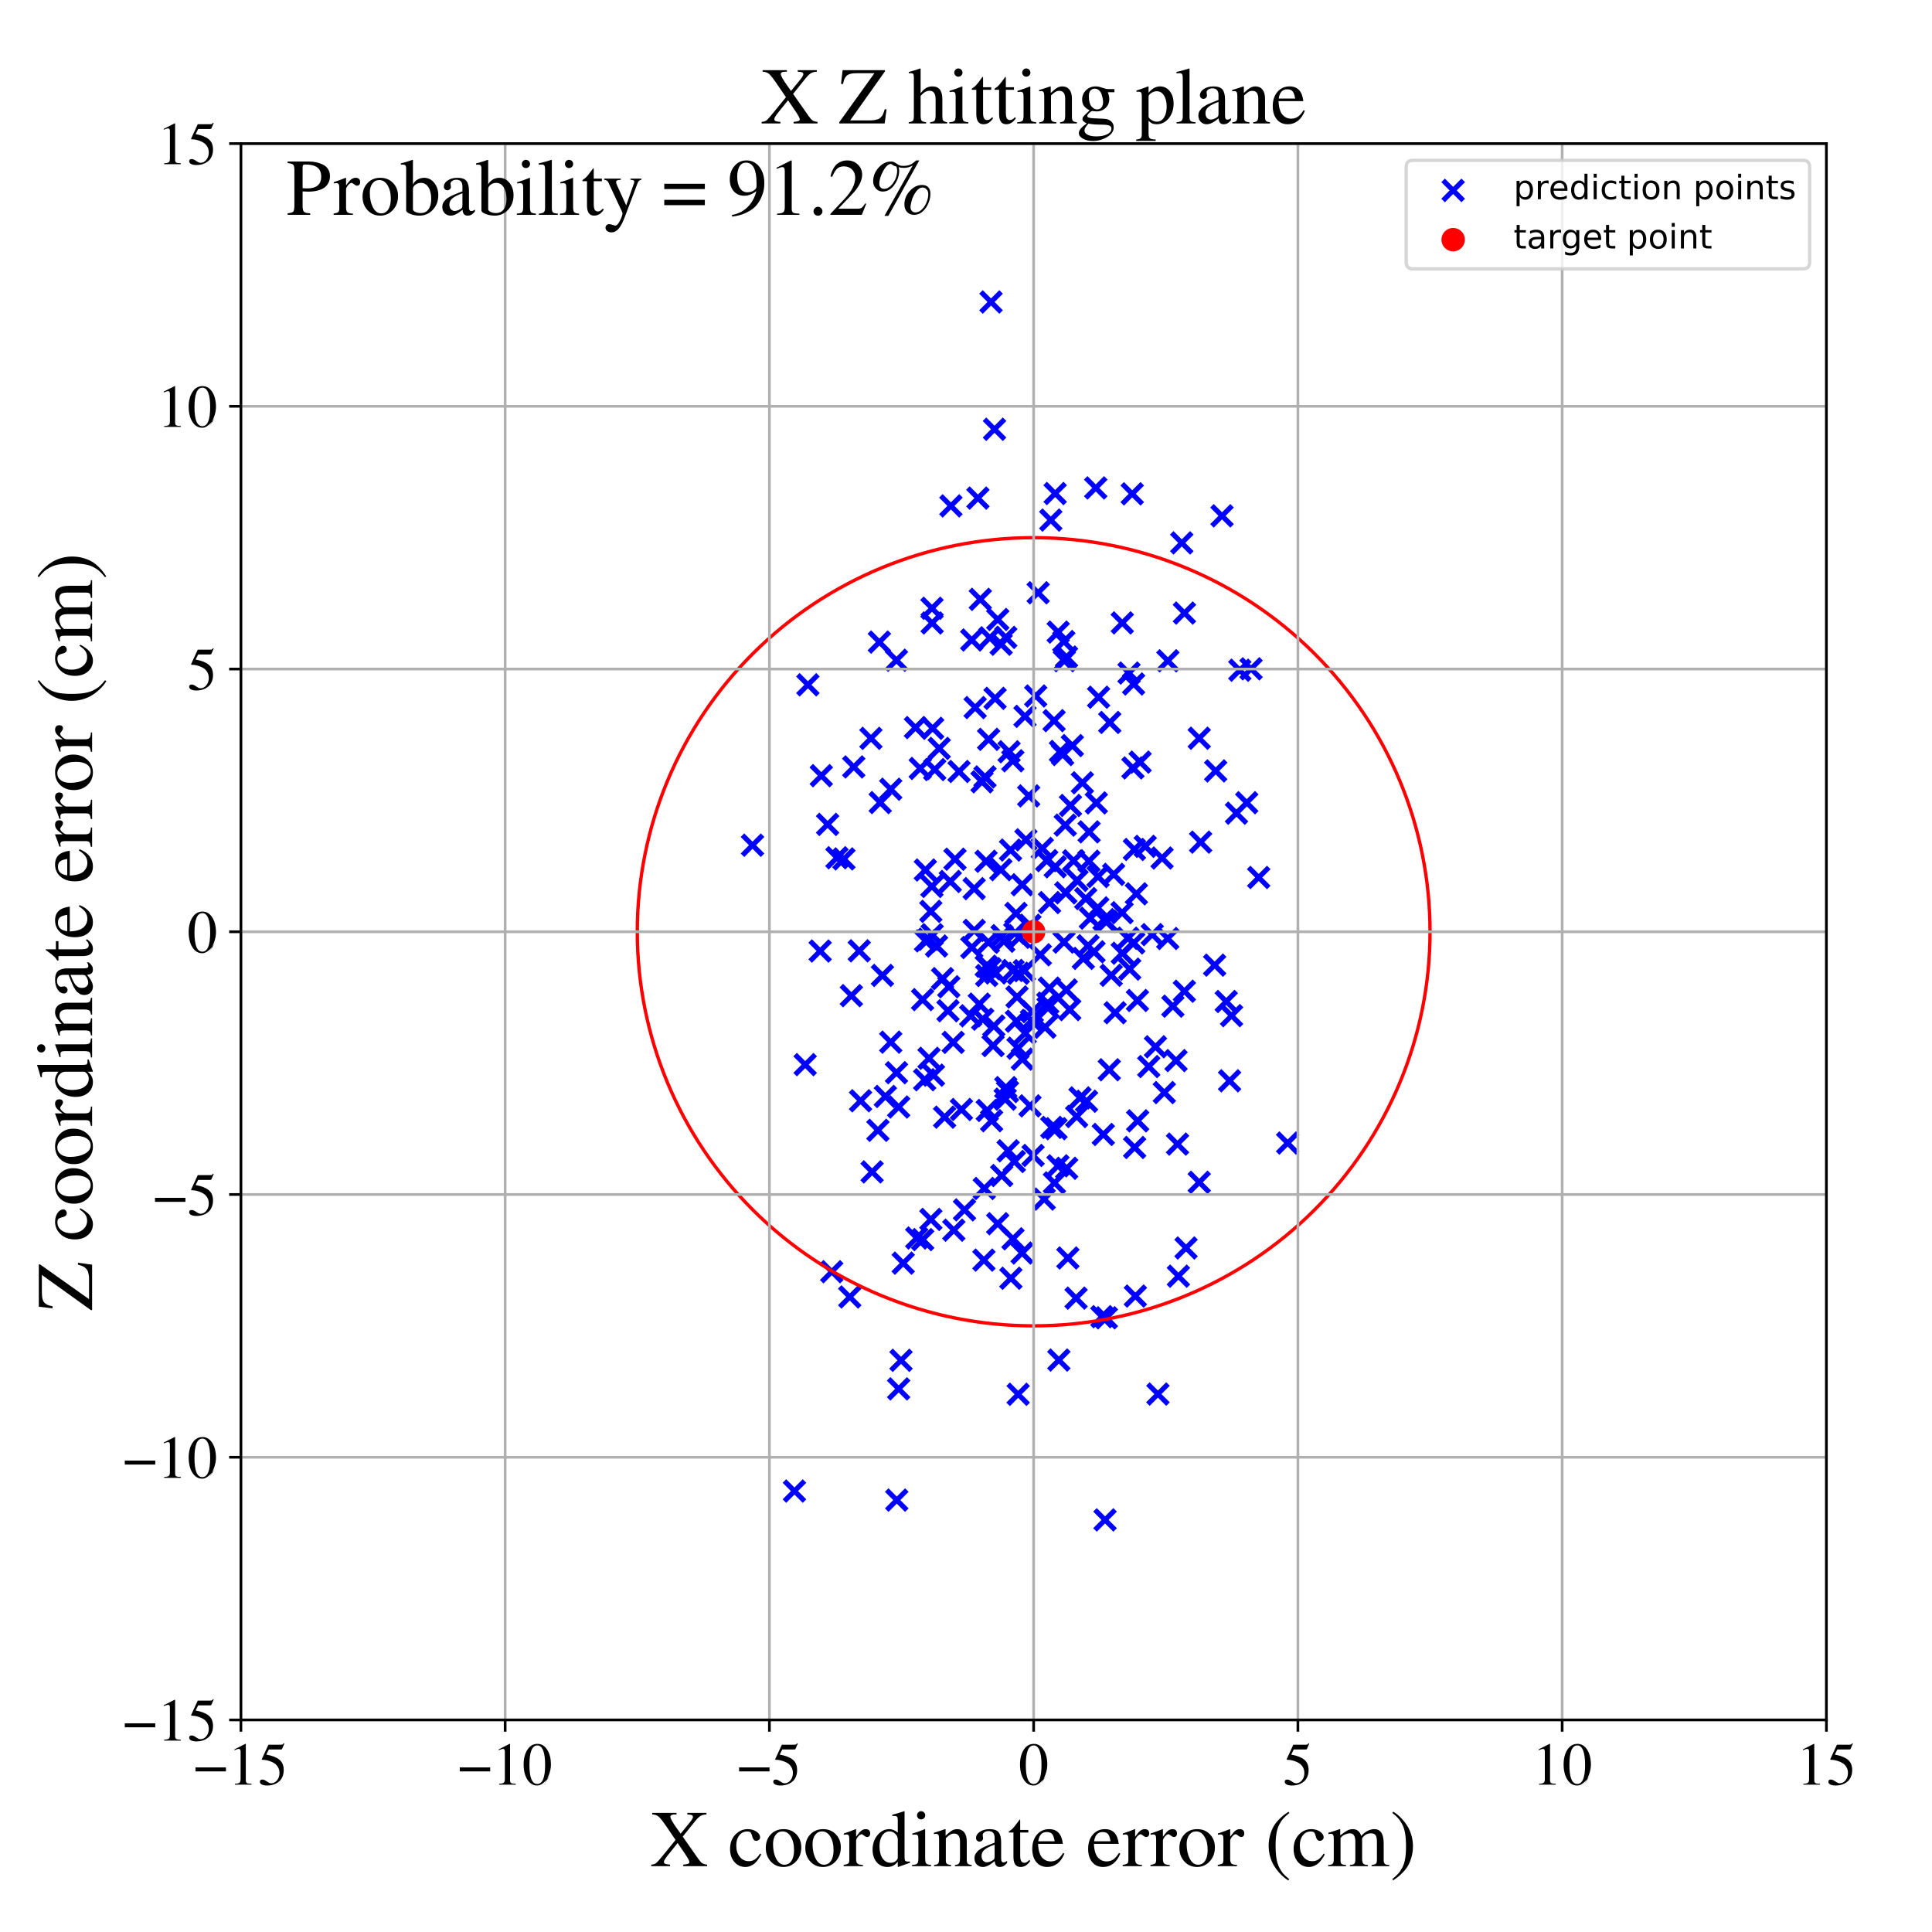 <?xml version="1.0" encoding="utf-8" standalone="no"?>
<!DOCTYPE svg PUBLIC "-//W3C//DTD SVG 1.1//EN"
  "http://www.w3.org/Graphics/SVG/1.1/DTD/svg11.dtd">
<!-- Created with matplotlib (https://matplotlib.org/) -->
<svg height="576pt" version="1.1" viewBox="0 0 576 576" width="576pt" xmlns="http://www.w3.org/2000/svg" xmlns:xlink="http://www.w3.org/1999/xlink">
 <defs>
  <style type="text/css">
*{stroke-linecap:butt;stroke-linejoin:round;}
  </style>
 </defs>
 <g id="figure_1">
  <g id="patch_1">
   <path d="M 0 576 
L 576 576 
L 576 0 
L 0 0 
z
" style="fill:#ffffff;"/>
  </g>
  <g id="axes_1">
   <g id="patch_2">
    <path d="M 71.822 512.784 
L 544.52 512.784 
L 544.52 42.802 
L 71.822 42.802 
z
" style="fill:#ffffff;"/>
   </g>
   <g id="PathCollection_1">
    <defs>
     <path d="M -3 3 
L 3 -3 
M -3 -3 
L 3 3 
" id="m214354fde8" style="stroke:#0000ff;stroke-width:1.5;"/>
    </defs>
    <g clip-path="url(#peec91a56d2)">
     <use style="fill:#0000ff;stroke:#0000ff;stroke-width:1.5;" x="334.594" xlink:href="#m214354fde8" y="185.71"/>
     <use style="fill:#0000ff;stroke:#0000ff;stroke-width:1.5;" x="329.844" xlink:href="#m214354fde8" y="392.887"/>
     <use style="fill:#0000ff;stroke:#0000ff;stroke-width:1.5;" x="337.966" xlink:href="#m214354fde8" y="203.924"/>
     <use style="fill:#0000ff;stroke:#0000ff;stroke-width:1.5;" x="303.606" xlink:href="#m214354fde8" y="290.164"/>
     <use style="fill:#0000ff;stroke:#0000ff;stroke-width:1.5;" x="267.925" xlink:href="#m214354fde8" y="414.076"/>
     <use style="fill:#0000ff;stroke:#0000ff;stroke-width:1.5;" x="332.017" xlink:href="#m214354fde8" y="260.681"/>
     <use style="fill:#0000ff;stroke:#0000ff;stroke-width:1.5;" x="298.759" xlink:href="#m214354fde8" y="278.945"/>
     <use style="fill:#0000ff;stroke:#0000ff;stroke-width:1.5;" x="315.488" xlink:href="#m214354fde8" y="188.451"/>
     <use style="fill:#0000ff;stroke:#0000ff;stroke-width:1.5;" x="275.937" xlink:href="#m214354fde8" y="280.51"/>
     <use style="fill:#0000ff;stroke:#0000ff;stroke-width:1.5;" x="305.868" xlink:href="#m214354fde8" y="250.373"/>
     <use style="fill:#0000ff;stroke:#0000ff;stroke-width:1.5;" x="297.473" xlink:href="#m214354fde8" y="184.687"/>
     <use style="fill:#0000ff;stroke:#0000ff;stroke-width:1.5;" x="317.75" xlink:href="#m214354fde8" y="266.187"/>
     <use style="fill:#0000ff;stroke:#0000ff;stroke-width:1.5;" x="368.642" xlink:href="#m214354fde8" y="242.438"/>
     <use style="fill:#0000ff;stroke:#0000ff;stroke-width:1.5;" x="318.93" xlink:href="#m214354fde8" y="301.004"/>
     <use style="fill:#0000ff;stroke:#0000ff;stroke-width:1.5;" x="321.985" xlink:href="#m214354fde8" y="327.321"/>
     <use style="fill:#0000ff;stroke:#0000ff;stroke-width:1.5;" x="267.27" xlink:href="#m214354fde8" y="196.839"/>
     <use style="fill:#0000ff;stroke:#0000ff;stroke-width:1.5;" x="324.651" xlink:href="#m214354fde8" y="256.746"/>
     <use style="fill:#0000ff;stroke:#0000ff;stroke-width:1.5;" x="314.579" xlink:href="#m214354fde8" y="147.14"/>
     <use style="fill:#0000ff;stroke:#0000ff;stroke-width:1.5;" x="347.125" xlink:href="#m214354fde8" y="325.735"/>
     <use style="fill:#0000ff;stroke:#0000ff;stroke-width:1.5;" x="338.801" xlink:href="#m214354fde8" y="266.479"/>
     <use style="fill:#0000ff;stroke:#0000ff;stroke-width:1.5;" x="327.529" xlink:href="#m214354fde8" y="207.864"/>
     <use style="fill:#0000ff;stroke:#0000ff;stroke-width:1.5;" x="299.678" xlink:href="#m214354fde8" y="327.701"/>
     <use style="fill:#0000ff;stroke:#0000ff;stroke-width:1.5;" x="314.835" xlink:href="#m214354fde8" y="336.502"/>
     <use style="fill:#0000ff;stroke:#0000ff;stroke-width:1.5;" x="302.552" xlink:href="#m214354fde8" y="278.239"/>
     <use style="fill:#0000ff;stroke:#0000ff;stroke-width:1.5;" x="279.222" xlink:href="#m214354fde8" y="282.043"/>
     <use style="fill:#0000ff;stroke:#0000ff;stroke-width:1.5;" x="313.575" xlink:href="#m214354fde8" y="336.108"/>
     <use style="fill:#0000ff;stroke:#0000ff;stroke-width:1.5;" x="320.995" xlink:href="#m214354fde8" y="332.879"/>
     <use style="fill:#0000ff;stroke:#0000ff;stroke-width:1.5;" x="244.519" xlink:href="#m214354fde8" y="283.537"/>
     <use style="fill:#0000ff;stroke:#0000ff;stroke-width:1.5;" x="326.683" xlink:href="#m214354fde8" y="145.469"/>
     <use style="fill:#0000ff;stroke:#0000ff;stroke-width:1.5;" x="357.953" xlink:href="#m214354fde8" y="251.075"/>
     <use style="fill:#0000ff;stroke:#0000ff;stroke-width:1.5;" x="330.719" xlink:href="#m214354fde8" y="318.935"/>
     <use style="fill:#0000ff;stroke:#0000ff;stroke-width:1.5;" x="275.086" xlink:href="#m214354fde8" y="369.571"/>
     <use style="fill:#0000ff;stroke:#0000ff;stroke-width:1.5;" x="302.006" xlink:href="#m214354fde8" y="289.332"/>
     <use style="fill:#0000ff;stroke:#0000ff;stroke-width:1.5;" x="283.309" xlink:href="#m214354fde8" y="262.794"/>
     <use style="fill:#0000ff;stroke:#0000ff;stroke-width:1.5;" x="346.455" xlink:href="#m214354fde8" y="255.802"/>
     <use style="fill:#0000ff;stroke:#0000ff;stroke-width:1.5;" x="331.296" xlink:href="#m214354fde8" y="290.77"/>
     <use style="fill:#0000ff;stroke:#0000ff;stroke-width:1.5;" x="265.555" xlink:href="#m214354fde8" y="235.295"/>
     <use style="fill:#0000ff;stroke:#0000ff;stroke-width:1.5;" x="303.211" xlink:href="#m214354fde8" y="297.216"/>
     <use style="fill:#0000ff;stroke:#0000ff;stroke-width:1.5;" x="383.894" xlink:href="#m214354fde8" y="340.784"/>
     <use style="fill:#0000ff;stroke:#0000ff;stroke-width:1.5;" x="322.696" xlink:href="#m214354fde8" y="233.375"/>
     <use style="fill:#0000ff;stroke:#0000ff;stroke-width:1.5;" x="260.004" xlink:href="#m214354fde8" y="349.384"/>
     <use style="fill:#0000ff;stroke:#0000ff;stroke-width:1.5;" x="309.514" xlink:href="#m214354fde8" y="176.727"/>
     <use style="fill:#0000ff;stroke:#0000ff;stroke-width:1.5;" x="253.825" xlink:href="#m214354fde8" y="296.843"/>
     <use style="fill:#0000ff;stroke:#0000ff;stroke-width:1.5;" x="367.172" xlink:href="#m214354fde8" y="302.802"/>
     <use style="fill:#0000ff;stroke:#0000ff;stroke-width:1.5;" x="296.85" xlink:href="#m214354fde8" y="290.074"/>
     <use style="fill:#0000ff;stroke:#0000ff;stroke-width:1.5;" x="308" xlink:href="#m214354fde8" y="344.48"/>
     <use style="fill:#0000ff;stroke:#0000ff;stroke-width:1.5;" x="240.05" xlink:href="#m214354fde8" y="317.403"/>
     <use style="fill:#0000ff;stroke:#0000ff;stroke-width:1.5;" x="299.858" xlink:href="#m214354fde8" y="190.02"/>
     <use style="fill:#0000ff;stroke:#0000ff;stroke-width:1.5;" x="294.673" xlink:href="#m214354fde8" y="280.91"/>
     <use style="fill:#0000ff;stroke:#0000ff;stroke-width:1.5;" x="276.969" xlink:href="#m214354fde8" y="315.522"/>
     <use style="fill:#0000ff;stroke:#0000ff;stroke-width:1.5;" x="282.625" xlink:href="#m214354fde8" y="301.341"/>
     <use style="fill:#0000ff;stroke:#0000ff;stroke-width:1.5;" x="236.857" xlink:href="#m214354fde8" y="444.538"/>
     <use style="fill:#0000ff;stroke:#0000ff;stroke-width:1.5;" x="281.012" xlink:href="#m214354fde8" y="291.76"/>
     <use style="fill:#0000ff;stroke:#0000ff;stroke-width:1.5;" x="315.684" xlink:href="#m214354fde8" y="405.481"/>
     <use style="fill:#0000ff;stroke:#0000ff;stroke-width:1.5;" x="312.904" xlink:href="#m214354fde8" y="269.084"/>
     <use style="fill:#0000ff;stroke:#0000ff;stroke-width:1.5;" x="326.175" xlink:href="#m214354fde8" y="283.771"/>
     <use style="fill:#0000ff;stroke:#0000ff;stroke-width:1.5;" x="275.677" xlink:href="#m214354fde8" y="321.906"/>
     <use style="fill:#0000ff;stroke:#0000ff;stroke-width:1.5;" x="281.625" xlink:href="#m214354fde8" y="333.067"/>
     <use style="fill:#0000ff;stroke:#0000ff;stroke-width:1.5;" x="316.8" xlink:href="#m214354fde8" y="224.958"/>
     <use style="fill:#0000ff;stroke:#0000ff;stroke-width:1.5;" x="329.956" xlink:href="#m214354fde8" y="274.696"/>
     <use style="fill:#0000ff;stroke:#0000ff;stroke-width:1.5;" x="338.21" xlink:href="#m214354fde8" y="253.256"/>
     <use style="fill:#0000ff;stroke:#0000ff;stroke-width:1.5;" x="287.557" xlink:href="#m214354fde8" y="360.712"/>
     <use style="fill:#0000ff;stroke:#0000ff;stroke-width:1.5;" x="278.678" xlink:href="#m214354fde8" y="229.438"/>
     <use style="fill:#0000ff;stroke:#0000ff;stroke-width:1.5;" x="294.174" xlink:href="#m214354fde8" y="290.834"/>
     <use style="fill:#0000ff;stroke:#0000ff;stroke-width:1.5;" x="319.148" xlink:href="#m214354fde8" y="240.136"/>
     <use style="fill:#0000ff;stroke:#0000ff;stroke-width:1.5;" x="339.115" xlink:href="#m214354fde8" y="298.274"/>
     <use style="fill:#0000ff;stroke:#0000ff;stroke-width:1.5;" x="300.371" xlink:href="#m214354fde8" y="325.435"/>
     <use style="fill:#0000ff;stroke:#0000ff;stroke-width:1.5;" x="261.741" xlink:href="#m214354fde8" y="336.988"/>
     <use style="fill:#0000ff;stroke:#0000ff;stroke-width:1.5;" x="272.928" xlink:href="#m214354fde8" y="216.92"/>
     <use style="fill:#0000ff;stroke:#0000ff;stroke-width:1.5;" x="318.012" xlink:href="#m214354fde8" y="348.309"/>
     <use style="fill:#0000ff;stroke:#0000ff;stroke-width:1.5;" x="289.706" xlink:href="#m214354fde8" y="190.803"/>
     <use style="fill:#0000ff;stroke:#0000ff;stroke-width:1.5;" x="312.862" xlink:href="#m214354fde8" y="294.589"/>
     <use style="fill:#0000ff;stroke:#0000ff;stroke-width:1.5;" x="338.276" xlink:href="#m214354fde8" y="342.101"/>
     <use style="fill:#0000ff;stroke:#0000ff;stroke-width:1.5;" x="365.586" xlink:href="#m214354fde8" y="298.581"/>
     <use style="fill:#0000ff;stroke:#0000ff;stroke-width:1.5;" x="314.604" xlink:href="#m214354fde8" y="258.425"/>
     <use style="fill:#0000ff;stroke:#0000ff;stroke-width:1.5;" x="322.978" xlink:href="#m214354fde8" y="285.731"/>
     <use style="fill:#0000ff;stroke:#0000ff;stroke-width:1.5;" x="251.602" xlink:href="#m214354fde8" y="256.077"/>
     <use style="fill:#0000ff;stroke:#0000ff;stroke-width:1.5;" x="293.976" xlink:href="#m214354fde8" y="256.771"/>
     <use style="fill:#0000ff;stroke:#0000ff;stroke-width:1.5;" x="305.583" xlink:href="#m214354fde8" y="213.577"/>
     <use style="fill:#0000ff;stroke:#0000ff;stroke-width:1.5;" x="275.878" xlink:href="#m214354fde8" y="259.388"/>
     <use style="fill:#0000ff;stroke:#0000ff;stroke-width:1.5;" x="304.759" xlink:href="#m214354fde8" y="263.775"/>
     <use style="fill:#0000ff;stroke:#0000ff;stroke-width:1.5;" x="310.152" xlink:href="#m214354fde8" y="284.656"/>
     <use style="fill:#0000ff;stroke:#0000ff;stroke-width:1.5;" x="348.192" xlink:href="#m214354fde8" y="197.008"/>
     <use style="fill:#0000ff;stroke:#0000ff;stroke-width:1.5;" x="328.511" xlink:href="#m214354fde8" y="392.549"/>
     <use style="fill:#0000ff;stroke:#0000ff;stroke-width:1.5;" x="298.477" xlink:href="#m214354fde8" y="192.069"/>
     <use style="fill:#0000ff;stroke:#0000ff;stroke-width:1.5;" x="295.641" xlink:href="#m214354fde8" y="334.128"/>
     <use style="fill:#0000ff;stroke:#0000ff;stroke-width:1.5;" x="262.175" xlink:href="#m214354fde8" y="191.434"/>
     <use style="fill:#0000ff;stroke:#0000ff;stroke-width:1.5;" x="275.055" xlink:href="#m214354fde8" y="298.024"/>
     <use style="fill:#0000ff;stroke:#0000ff;stroke-width:1.5;" x="299.263" xlink:href="#m214354fde8" y="280.623"/>
     <use style="fill:#0000ff;stroke:#0000ff;stroke-width:1.5;" x="292.982" xlink:href="#m214354fde8" y="303.854"/>
     <use style="fill:#0000ff;stroke:#0000ff;stroke-width:1.5;" x="247.972" xlink:href="#m214354fde8" y="379.143"/>
     <use style="fill:#0000ff;stroke:#0000ff;stroke-width:1.5;" x="289.406" xlink:href="#m214354fde8" y="302.839"/>
     <use style="fill:#0000ff;stroke:#0000ff;stroke-width:1.5;" x="343.526" xlink:href="#m214354fde8" y="278.645"/>
     <use style="fill:#0000ff;stroke:#0000ff;stroke-width:1.5;" x="337.563" xlink:href="#m214354fde8" y="147.229"/>
     <use style="fill:#0000ff;stroke:#0000ff;stroke-width:1.5;" x="284.368" xlink:href="#m214354fde8" y="366.765"/>
     <use style="fill:#0000ff;stroke:#0000ff;stroke-width:1.5;" x="357.538" xlink:href="#m214354fde8" y="352.484"/>
     <use style="fill:#0000ff;stroke:#0000ff;stroke-width:1.5;" x="307.759" xlink:href="#m214354fde8" y="301.626"/>
     <use style="fill:#0000ff;stroke:#0000ff;stroke-width:1.5;" x="292.77" xlink:href="#m214354fde8" y="233.087"/>
     <use style="fill:#0000ff;stroke:#0000ff;stroke-width:1.5;" x="334.531" xlink:href="#m214354fde8" y="272.097"/>
     <use style="fill:#0000ff;stroke:#0000ff;stroke-width:1.5;" x="305.648" xlink:href="#m214354fde8" y="308.033"/>
     <use style="fill:#0000ff;stroke:#0000ff;stroke-width:1.5;" x="312.073" xlink:href="#m214354fde8" y="256.576"/>
     <use style="fill:#0000ff;stroke:#0000ff;stroke-width:1.5;" x="369.629" xlink:href="#m214354fde8" y="199.814"/>
     <use style="fill:#0000ff;stroke:#0000ff;stroke-width:1.5;" x="246.744" xlink:href="#m214354fde8" y="245.783"/>
     <use style="fill:#0000ff;stroke:#0000ff;stroke-width:1.5;" x="317.214" xlink:href="#m214354fde8" y="280.879"/>
     <use style="fill:#0000ff;stroke:#0000ff;stroke-width:1.5;" x="278.303" xlink:href="#m214354fde8" y="320.544"/>
     <use style="fill:#0000ff;stroke:#0000ff;stroke-width:1.5;" x="304.717" xlink:href="#m214354fde8" y="373.572"/>
     <use style="fill:#0000ff;stroke:#0000ff;stroke-width:1.5;" x="301.381" xlink:href="#m214354fde8" y="381.094"/>
     <use style="fill:#0000ff;stroke:#0000ff;stroke-width:1.5;" x="324.385" xlink:href="#m214354fde8" y="281.963"/>
     <use style="fill:#0000ff;stroke:#0000ff;stroke-width:1.5;" x="240.864" xlink:href="#m214354fde8" y="204.164"/>
     <use style="fill:#0000ff;stroke:#0000ff;stroke-width:1.5;" x="306.689" xlink:href="#m214354fde8" y="237.288"/>
     <use style="fill:#0000ff;stroke:#0000ff;stroke-width:1.5;" x="366.588" xlink:href="#m214354fde8" y="322.226"/>
     <use style="fill:#0000ff;stroke:#0000ff;stroke-width:1.5;" x="353.105" xlink:href="#m214354fde8" y="295.523"/>
     <use style="fill:#0000ff;stroke:#0000ff;stroke-width:1.5;" x="302.397" xlink:href="#m214354fde8" y="346.283"/>
     <use style="fill:#0000ff;stroke:#0000ff;stroke-width:1.5;" x="339.182" xlink:href="#m214354fde8" y="334.162"/>
     <use style="fill:#0000ff;stroke:#0000ff;stroke-width:1.5;" x="338.494" xlink:href="#m214354fde8" y="386.404"/>
     <use style="fill:#0000ff;stroke:#0000ff;stroke-width:1.5;" x="300.839" xlink:href="#m214354fde8" y="224.129"/>
     <use style="fill:#0000ff;stroke:#0000ff;stroke-width:1.5;" x="311.318" xlink:href="#m214354fde8" y="357.495"/>
     <use style="fill:#0000ff;stroke:#0000ff;stroke-width:1.5;" x="294.037" xlink:href="#m214354fde8" y="288.057"/>
     <use style="fill:#0000ff;stroke:#0000ff;stroke-width:1.5;" x="294.736" xlink:href="#m214354fde8" y="220.424"/>
     <use style="fill:#0000ff;stroke:#0000ff;stroke-width:1.5;" x="336.593" xlink:href="#m214354fde8" y="200.661"/>
     <use style="fill:#0000ff;stroke:#0000ff;stroke-width:1.5;" x="282.87" xlink:href="#m214354fde8" y="294.186"/>
     <use style="fill:#0000ff;stroke:#0000ff;stroke-width:1.5;" x="342.483" xlink:href="#m214354fde8" y="317.981"/>
     <use style="fill:#0000ff;stroke:#0000ff;stroke-width:1.5;" x="317.898" xlink:href="#m214354fde8" y="295.134"/>
     <use style="fill:#0000ff;stroke:#0000ff;stroke-width:1.5;" x="290.453" xlink:href="#m214354fde8" y="277.378"/>
     <use style="fill:#0000ff;stroke:#0000ff;stroke-width:1.5;" x="296.294" xlink:href="#m214354fde8" y="305.899"/>
     <use style="fill:#0000ff;stroke:#0000ff;stroke-width:1.5;" x="256.178" xlink:href="#m214354fde8" y="283.474"/>
     <use style="fill:#0000ff;stroke:#0000ff;stroke-width:1.5;" x="295.23" xlink:href="#m214354fde8" y="288.796"/>
     <use style="fill:#0000ff;stroke:#0000ff;stroke-width:1.5;" x="292.262" xlink:href="#m214354fde8" y="178.689"/>
     <use style="fill:#0000ff;stroke:#0000ff;stroke-width:1.5;" x="285.922" xlink:href="#m214354fde8" y="230.01"/>
     <use style="fill:#0000ff;stroke:#0000ff;stroke-width:1.5;" x="296.668" xlink:href="#m214354fde8" y="208.201"/>
     <use style="fill:#0000ff;stroke:#0000ff;stroke-width:1.5;" x="609.21" xlink:href="#m214354fde8" y="221.042"/>
     <use style="fill:#0000ff;stroke:#0000ff;stroke-width:1.5;" x="254.536" xlink:href="#m214354fde8" y="228.652"/>
     <use style="fill:#0000ff;stroke:#0000ff;stroke-width:1.5;" x="277.905" xlink:href="#m214354fde8" y="185.731"/>
     <use style="fill:#0000ff;stroke:#0000ff;stroke-width:1.5;" x="295.114" xlink:href="#m214354fde8" y="190.15"/>
     <use style="fill:#0000ff;stroke:#0000ff;stroke-width:1.5;" x="305.41" xlink:href="#m214354fde8" y="289.392"/>
     <use style="fill:#0000ff;stroke:#0000ff;stroke-width:1.5;" x="320.081" xlink:href="#m214354fde8" y="256.633"/>
     <use style="fill:#0000ff;stroke:#0000ff;stroke-width:1.5;" x="336.241" xlink:href="#m214354fde8" y="279.714"/>
     <use style="fill:#0000ff;stroke:#0000ff;stroke-width:1.5;" x="296.074" xlink:href="#m214354fde8" y="311.726"/>
     <use style="fill:#0000ff;stroke:#0000ff;stroke-width:1.5;" x="284.182" xlink:href="#m214354fde8" y="310.772"/>
     <use style="fill:#0000ff;stroke:#0000ff;stroke-width:1.5;" x="336.806" xlink:href="#m214354fde8" y="288.939"/>
     <use style="fill:#0000ff;stroke:#0000ff;stroke-width:1.5;" x="345.222" xlink:href="#m214354fde8" y="415.619"/>
     <use style="fill:#0000ff;stroke:#0000ff;stroke-width:1.5;" x="262.422" xlink:href="#m214354fde8" y="239.279"/>
     <use style="fill:#0000ff;stroke:#0000ff;stroke-width:1.5;" x="339.903" xlink:href="#m214354fde8" y="227.213"/>
     <use style="fill:#0000ff;stroke:#0000ff;stroke-width:1.5;" x="338.018" xlink:href="#m214354fde8" y="281.11"/>
     <use style="fill:#0000ff;stroke:#0000ff;stroke-width:1.5;" x="334.581" xlink:href="#m214354fde8" y="284.188"/>
     <use style="fill:#0000ff;stroke:#0000ff;stroke-width:1.5;" x="308.786" xlink:href="#m214354fde8" y="207.495"/>
     <use style="fill:#0000ff;stroke:#0000ff;stroke-width:1.5;" x="307.051" xlink:href="#m214354fde8" y="275.847"/>
     <use style="fill:#0000ff;stroke:#0000ff;stroke-width:1.5;" x="318.373" xlink:href="#m214354fde8" y="375.047"/>
     <use style="fill:#0000ff;stroke:#0000ff;stroke-width:1.5;" x="290.728" xlink:href="#m214354fde8" y="210.952"/>
     <use style="fill:#0000ff;stroke:#0000ff;stroke-width:1.5;" x="303.549" xlink:href="#m214354fde8" y="415.686"/>
     <use style="fill:#0000ff;stroke:#0000ff;stroke-width:1.5;" x="317.593" xlink:href="#m214354fde8" y="246.002"/>
     <use style="fill:#0000ff;stroke:#0000ff;stroke-width:1.5;" x="323.941" xlink:href="#m214354fde8" y="328.321"/>
     <use style="fill:#0000ff;stroke:#0000ff;stroke-width:1.5;" x="353.121" xlink:href="#m214354fde8" y="182.776"/>
     <use style="fill:#0000ff;stroke:#0000ff;stroke-width:1.5;" x="286.637" xlink:href="#m214354fde8" y="330.783"/>
     <use style="fill:#0000ff;stroke:#0000ff;stroke-width:1.5;" x="284.717" xlink:href="#m214354fde8" y="256.162"/>
     <use style="fill:#0000ff;stroke:#0000ff;stroke-width:1.5;" x="277.836" xlink:href="#m214354fde8" y="264.279"/>
     <use style="fill:#0000ff;stroke:#0000ff;stroke-width:1.5;" x="332.457" xlink:href="#m214354fde8" y="301.935"/>
     <use style="fill:#0000ff;stroke:#0000ff;stroke-width:1.5;" x="353.598" xlink:href="#m214354fde8" y="372.07"/>
     <use style="fill:#0000ff;stroke:#0000ff;stroke-width:1.5;" x="297.451" xlink:href="#m214354fde8" y="364.832"/>
     <use style="fill:#0000ff;stroke:#0000ff;stroke-width:1.5;" x="256.567" xlink:href="#m214354fde8" y="328.182"/>
     <use style="fill:#0000ff;stroke:#0000ff;stroke-width:1.5;" x="267.925" xlink:href="#m214354fde8" y="330.04"/>
     <use style="fill:#0000ff;stroke:#0000ff;stroke-width:1.5;" x="300.557" xlink:href="#m214354fde8" y="343.096"/>
     <use style="fill:#0000ff;stroke:#0000ff;stroke-width:1.5;" x="319.712" xlink:href="#m214354fde8" y="222.284"/>
     <use style="fill:#0000ff;stroke:#0000ff;stroke-width:1.5;" x="303.026" xlink:href="#m214354fde8" y="304.452"/>
     <use style="fill:#0000ff;stroke:#0000ff;stroke-width:1.5;" x="274.349" xlink:href="#m214354fde8" y="229.102"/>
     <use style="fill:#0000ff;stroke:#0000ff;stroke-width:1.5;" x="311.535" xlink:href="#m214354fde8" y="306.265"/>
     <use style="fill:#0000ff;stroke:#0000ff;stroke-width:1.5;" x="259.654" xlink:href="#m214354fde8" y="220.128"/>
     <use style="fill:#0000ff;stroke:#0000ff;stroke-width:1.5;" x="249.521" xlink:href="#m214354fde8" y="255.729"/>
     <use style="fill:#0000ff;stroke:#0000ff;stroke-width:1.5;" x="329.15" xlink:href="#m214354fde8" y="274.165"/>
     <use style="fill:#0000ff;stroke:#0000ff;stroke-width:1.5;" x="293.34" xlink:href="#m214354fde8" y="375.688"/>
     <use style="fill:#0000ff;stroke:#0000ff;stroke-width:1.5;" x="321.094" xlink:href="#m214354fde8" y="262.481"/>
     <use style="fill:#0000ff;stroke:#0000ff;stroke-width:1.5;" x="329.453" xlink:href="#m214354fde8" y="453.138"/>
     <use style="fill:#0000ff;stroke:#0000ff;stroke-width:1.5;" x="312.453" xlink:href="#m214354fde8" y="300.465"/>
     <use style="fill:#0000ff;stroke:#0000ff;stroke-width:1.5;" x="291.552" xlink:href="#m214354fde8" y="148.504"/>
     <use style="fill:#0000ff;stroke:#0000ff;stroke-width:1.5;" x="224.353" xlink:href="#m214354fde8" y="251.992"/>
     <use style="fill:#0000ff;stroke:#0000ff;stroke-width:1.5;" x="317.161" xlink:href="#m214354fde8" y="191.266"/>
     <use style="fill:#0000ff;stroke:#0000ff;stroke-width:1.5;" x="326.852" xlink:href="#m214354fde8" y="239.377"/>
     <use style="fill:#0000ff;stroke:#0000ff;stroke-width:1.5;" x="277.51" xlink:href="#m214354fde8" y="271.71"/>
     <use style="fill:#0000ff;stroke:#0000ff;stroke-width:1.5;" x="263.961" xlink:href="#m214354fde8" y="326.889"/>
     <use style="fill:#0000ff;stroke:#0000ff;stroke-width:1.5;" x="303.507" xlink:href="#m214354fde8" y="312.509"/>
     <use style="fill:#0000ff;stroke:#0000ff;stroke-width:1.5;" x="265.561" xlink:href="#m214354fde8" y="310.703"/>
     <use style="fill:#0000ff;stroke:#0000ff;stroke-width:1.5;" x="375.267" xlink:href="#m214354fde8" y="261.61"/>
     <use style="fill:#0000ff;stroke:#0000ff;stroke-width:1.5;" x="277.915" xlink:href="#m214354fde8" y="278.668"/>
     <use style="fill:#0000ff;stroke:#0000ff;stroke-width:1.5;" x="312.384" xlink:href="#m214354fde8" y="299.074"/>
     <use style="fill:#0000ff;stroke:#0000ff;stroke-width:1.5;" x="307.518" xlink:href="#m214354fde8" y="304.229"/>
     <use style="fill:#0000ff;stroke:#0000ff;stroke-width:1.5;" x="330.858" xlink:href="#m214354fde8" y="215.387"/>
     <use style="fill:#0000ff;stroke:#0000ff;stroke-width:1.5;" x="317.967" xlink:href="#m214354fde8" y="195.895"/>
     <use style="fill:#0000ff;stroke:#0000ff;stroke-width:1.5;" x="293.452" xlink:href="#m214354fde8" y="354.324"/>
     <use style="fill:#0000ff;stroke:#0000ff;stroke-width:1.5;" x="344.486" xlink:href="#m214354fde8" y="312.082"/>
     <use style="fill:#0000ff;stroke:#0000ff;stroke-width:1.5;" x="299.861" xlink:href="#m214354fde8" y="324.254"/>
     <use style="fill:#0000ff;stroke:#0000ff;stroke-width:1.5;" x="302.907" xlink:href="#m214354fde8" y="272.327"/>
     <use style="fill:#0000ff;stroke:#0000ff;stroke-width:1.5;" x="362.443" xlink:href="#m214354fde8" y="229.841"/>
     <use style="fill:#0000ff;stroke:#0000ff;stroke-width:1.5;" x="290.431" xlink:href="#m214354fde8" y="264.934"/>
     <use style="fill:#0000ff;stroke:#0000ff;stroke-width:1.5;" x="280.016" xlink:href="#m214354fde8" y="223.124"/>
     <use style="fill:#0000ff;stroke:#0000ff;stroke-width:1.5;" x="296.504" xlink:href="#m214354fde8" y="127.982"/>
     <use style="fill:#0000ff;stroke:#0000ff;stroke-width:1.5;" x="253.346" xlink:href="#m214354fde8" y="386.673"/>
     <use style="fill:#0000ff;stroke:#0000ff;stroke-width:1.5;" x="310.751" xlink:href="#m214354fde8" y="252.937"/>
     <use style="fill:#0000ff;stroke:#0000ff;stroke-width:1.5;" x="350.622" xlink:href="#m214354fde8" y="316.2"/>
     <use style="fill:#0000ff;stroke:#0000ff;stroke-width:1.5;" x="291.958" xlink:href="#m214354fde8" y="299.361"/>
     <use style="fill:#0000ff;stroke:#0000ff;stroke-width:1.5;" x="341.428" xlink:href="#m214354fde8" y="252.327"/>
     <use style="fill:#0000ff;stroke:#0000ff;stroke-width:1.5;" x="325.077" xlink:href="#m214354fde8" y="273.744"/>
     <use style="fill:#0000ff;stroke:#0000ff;stroke-width:1.5;" x="303.926" xlink:href="#m214354fde8" y="279.449"/>
     <use style="fill:#0000ff;stroke:#0000ff;stroke-width:1.5;" x="314.362" xlink:href="#m214354fde8" y="352.656"/>
     <use style="fill:#0000ff;stroke:#0000ff;stroke-width:1.5;" x="315.42" xlink:href="#m214354fde8" y="347.574"/>
     <use style="fill:#0000ff;stroke:#0000ff;stroke-width:1.5;" x="276.82" xlink:href="#m214354fde8" y="280.014"/>
     <use style="fill:#0000ff;stroke:#0000ff;stroke-width:1.5;" x="362.127" xlink:href="#m214354fde8" y="287.74"/>
     <use style="fill:#0000ff;stroke:#0000ff;stroke-width:1.5;" x="298.639" xlink:href="#m214354fde8" y="350.47"/>
     <use style="fill:#0000ff;stroke:#0000ff;stroke-width:1.5;" x="352.331" xlink:href="#m214354fde8" y="161.855"/>
     <use style="fill:#0000ff;stroke:#0000ff;stroke-width:1.5;" x="273.311" xlink:href="#m214354fde8" y="369.086"/>
     <use style="fill:#0000ff;stroke:#0000ff;stroke-width:1.5;" x="357.535" xlink:href="#m214354fde8" y="220.094"/>
     <use style="fill:#0000ff;stroke:#0000ff;stroke-width:1.5;" x="263.09" xlink:href="#m214354fde8" y="290.809"/>
     <use style="fill:#0000ff;stroke:#0000ff;stroke-width:1.5;" x="327.283" xlink:href="#m214354fde8" y="270.656"/>
     <use style="fill:#0000ff;stroke:#0000ff;stroke-width:1.5;" x="302.003" xlink:href="#m214354fde8" y="369.334"/>
     <use style="fill:#0000ff;stroke:#0000ff;stroke-width:1.5;" x="324.697" xlink:href="#m214354fde8" y="248.007"/>
     <use style="fill:#0000ff;stroke:#0000ff;stroke-width:1.5;" x="349.676" xlink:href="#m214354fde8" y="299.986"/>
     <use style="fill:#0000ff;stroke:#0000ff;stroke-width:1.5;" x="307.075" xlink:href="#m214354fde8" y="329.699"/>
     <use style="fill:#0000ff;stroke:#0000ff;stroke-width:1.5;" x="298.391" xlink:href="#m214354fde8" y="259.284"/>
     <use style="fill:#0000ff;stroke:#0000ff;stroke-width:1.5;" x="244.858" xlink:href="#m214354fde8" y="231.256"/>
     <use style="fill:#0000ff;stroke:#0000ff;stroke-width:1.5;" x="323.687" xlink:href="#m214354fde8" y="267.898"/>
     <use style="fill:#0000ff;stroke:#0000ff;stroke-width:1.5;" x="267.362" xlink:href="#m214354fde8" y="447.234"/>
     <use style="fill:#0000ff;stroke:#0000ff;stroke-width:1.5;" x="371.698" xlink:href="#m214354fde8" y="239.322"/>
     <use style="fill:#0000ff;stroke:#0000ff;stroke-width:1.5;" x="277.855" xlink:href="#m214354fde8" y="181.347"/>
     <use style="fill:#0000ff;stroke:#0000ff;stroke-width:1.5;" x="348.152" xlink:href="#m214354fde8" y="279.8"/>
     <use style="fill:#0000ff;stroke:#0000ff;stroke-width:1.5;" x="313.274" xlink:href="#m214354fde8" y="155.056"/>
     <use style="fill:#0000ff;stroke:#0000ff;stroke-width:1.5;" x="586.705" xlink:href="#m214354fde8" y="84.908"/>
     <use style="fill:#0000ff;stroke:#0000ff;stroke-width:1.5;" x="316.157" xlink:href="#m214354fde8" y="224.031"/>
     <use style="fill:#0000ff;stroke:#0000ff;stroke-width:1.5;" x="268.627" xlink:href="#m214354fde8" y="405.565"/>
     <use style="fill:#0000ff;stroke:#0000ff;stroke-width:1.5;" x="293.663" xlink:href="#m214354fde8" y="231.634"/>
     <use style="fill:#0000ff;stroke:#0000ff;stroke-width:1.5;" x="327.357" xlink:href="#m214354fde8" y="261.334"/>
     <use style="fill:#0000ff;stroke:#0000ff;stroke-width:1.5;" x="364.33" xlink:href="#m214354fde8" y="153.79"/>
     <use style="fill:#0000ff;stroke:#0000ff;stroke-width:1.5;" x="351.32" xlink:href="#m214354fde8" y="380.472"/>
     <use style="fill:#0000ff;stroke:#0000ff;stroke-width:1.5;" x="277.524" xlink:href="#m214354fde8" y="363.552"/>
     <use style="fill:#0000ff;stroke:#0000ff;stroke-width:1.5;" x="372.982" xlink:href="#m214354fde8" y="199.403"/>
     <use style="fill:#0000ff;stroke:#0000ff;stroke-width:1.5;" x="328.935" xlink:href="#m214354fde8" y="338.224"/>
     <use style="fill:#0000ff;stroke:#0000ff;stroke-width:1.5;" x="283.503" xlink:href="#m214354fde8" y="150.826"/>
     <use style="fill:#0000ff;stroke:#0000ff;stroke-width:1.5;" x="269.28" xlink:href="#m214354fde8" y="376.59"/>
     <use style="fill:#0000ff;stroke:#0000ff;stroke-width:1.5;" x="278.058" xlink:href="#m214354fde8" y="217.133"/>
     <use style="fill:#0000ff;stroke:#0000ff;stroke-width:1.5;" x="289.734" xlink:href="#m214354fde8" y="282.49"/>
     <use style="fill:#0000ff;stroke:#0000ff;stroke-width:1.5;" x="294.339" xlink:href="#m214354fde8" y="331.07"/>
     <use style="fill:#0000ff;stroke:#0000ff;stroke-width:1.5;" x="295.46" xlink:href="#m214354fde8" y="90.035"/>
     <use style="fill:#0000ff;stroke:#0000ff;stroke-width:1.5;" x="301.959" xlink:href="#m214354fde8" y="226.818"/>
     <use style="fill:#0000ff;stroke:#0000ff;stroke-width:1.5;" x="351.061" xlink:href="#m214354fde8" y="341.097"/>
     <use style="fill:#0000ff;stroke:#0000ff;stroke-width:1.5;" x="320.813" xlink:href="#m214354fde8" y="387.021"/>
     <use style="fill:#0000ff;stroke:#0000ff;stroke-width:1.5;" x="304.803" xlink:href="#m214354fde8" y="315.765"/>
     <use style="fill:#0000ff;stroke:#0000ff;stroke-width:1.5;" x="314.262" xlink:href="#m214354fde8" y="214.853"/>
     <use style="fill:#0000ff;stroke:#0000ff;stroke-width:1.5;" x="317.319" xlink:href="#m214354fde8" y="196.978"/>
     <use style="fill:#0000ff;stroke:#0000ff;stroke-width:1.5;" x="267.275" xlink:href="#m214354fde8" y="319.809"/>
     <use style="fill:#0000ff;stroke:#0000ff;stroke-width:1.5;" x="337.768" xlink:href="#m214354fde8" y="228.943"/>
     <use style="fill:#0000ff;stroke:#0000ff;stroke-width:1.5;" x="301.275" xlink:href="#m214354fde8" y="253.431"/>
    </g>
   </g>
   <g id="PathCollection_2">
    <defs>
     <path d="M 0 3 
C 0.796 3 1.559 2.684 2.121 2.121 
C 2.684 1.559 3 0.796 3 0 
C 3 -0.796 2.684 -1.559 2.121 -2.121 
C 1.559 -2.684 0.796 -3 0 -3 
C -0.796 -3 -1.559 -2.684 -2.121 -2.121 
C -2.684 -1.559 -3 -0.796 -3 0 
C -3 0.796 -2.684 1.559 -2.121 2.121 
C -1.559 2.684 -0.796 3 0 3 
z
" id="md2b32df8c6" style="stroke:#ff0000;"/>
    </defs>
    <g clip-path="url(#peec91a56d2)">
     <use style="fill:#ff0000;stroke:#ff0000;" x="308.171" xlink:href="#md2b32df8c6" y="277.793"/>
    </g>
   </g>
   <g id="patch_3">
    <path clip-path="url(#peec91a56d2)" d="M 308.171 395.288 
C 339.511 395.288 369.572 382.908 391.733 360.875 
C 413.894 338.841 426.346 308.953 426.346 277.793 
C 426.346 246.633 413.894 216.745 391.733 194.711 
C 369.572 172.677 339.511 160.297 308.171 160.297 
C 276.831 160.297 246.77 172.677 224.609 194.711 
C 202.448 216.745 189.997 246.633 189.997 277.793 
C 189.997 308.953 202.448 338.841 224.609 360.875 
C 246.77 382.908 276.831 395.288 308.171 395.288 
z
" style="fill:none;stroke:#ff0000;stroke-linejoin:miter;"/>
   </g>
   <g id="matplotlib.axis_1">
    <g id="xtick_1">
     <g id="line2d_1">
      <path clip-path="url(#peec91a56d2)" d="M 71.822 512.784 
L 71.822 42.802 
" style="fill:none;stroke:#b0b0b0;stroke-linecap:square;stroke-width:0.8;"/>
     </g>
     <g id="line2d_2">
      <defs>
       <path d="M 0 0 
L 0 3.5 
" id="m082a127e93" style="stroke:#000000;stroke-width:0.8;"/>
      </defs>
      <g>
       <use style="stroke:#000000;stroke-width:0.8;" x="71.822" xlink:href="#m082a127e93" y="512.784"/>
      </g>
     </g>
     <g id="text_1">
      <!-- −15 -->
      <defs>
       <path d="M 3 22 
L 3 28.594 
L 53.406 28.594 
L 53.406 22 
z
" id="FreeSerif-8722"/>
       <path d="M 18.297 59.297 
Q 16.5 59.297 11.094 57.094 
L 11.094 58.5 
L 29.094 67.594 
L 29.906 67.406 
L 29.906 7.406 
Q 29.906 3.797 31.703 2.688 
Q 33.5 1.594 39.406 1.5 
L 39.406 0 
L 11.797 0 
L 11.797 1.5 
Q 17.406 1.703 19.344 3.141 
Q 21.297 4.594 21.297 9.297 
L 21.297 54.594 
Q 21.297 59.297 18.297 59.297 
z
" id="FreeSerif-49"/>
       <path d="M 35.703 19.406 
Q 35.703 24.703 33.344 28.797 
Q 31 32.906 27.641 35.156 
Q 24.297 37.406 20.141 38.844 
Q 16 40.297 12.953 40.75 
Q 9.906 41.203 7.594 41.203 
Q 6.406 41.203 6.406 42 
Q 6.406 42.297 6.5 42.5 
L 17.406 66.203 
L 38.297 66.203 
Q 39.906 66.203 40.844 66.703 
Q 41.797 67.203 42.906 68.797 
L 43.797 68.094 
L 40 59.203 
Q 39.594 58.297 37.703 58.297 
L 18.094 58.297 
L 13.906 49.797 
Q 28.5 47.203 35.594 41.344 
Q 42.703 35.5 42.703 24.203 
Q 42.703 18.297 40.844 13.688 
Q 39 9.094 36.141 6.297 
Q 33.297 3.5 29.547 1.703 
Q 25.797 -0.094 22.344 -0.75 
Q 18.906 -1.406 15.406 -1.406 
Q 9.797 -1.406 6.5 0.25 
Q 3.203 1.906 3.203 4.797 
Q 3.203 8.5 7.5 8.5 
Q 10.297 8.5 14.75 5.391 
Q 19.203 2.297 21.797 2.297 
Q 27.703 2.297 31.703 7.25 
Q 35.703 12.203 35.703 19.406 
z
" id="FreeSerif-53"/>
      </defs>
      <g transform="translate(57.746 532.077)scale(0.18 -0.18)">
       <use xlink:href="#FreeSerif-8722"/>
       <use x="56.4" xlink:href="#FreeSerif-49"/>
       <use x="106.4" xlink:href="#FreeSerif-53"/>
      </g>
     </g>
    </g>
    <g id="xtick_2">
     <g id="line2d_3">
      <path clip-path="url(#peec91a56d2)" d="M 150.605 512.784 
L 150.605 42.802 
" style="fill:none;stroke:#b0b0b0;stroke-linecap:square;stroke-width:0.8;"/>
     </g>
     <g id="line2d_4">
      <g>
       <use style="stroke:#000000;stroke-width:0.8;" x="150.605" xlink:href="#m082a127e93" y="512.784"/>
      </g>
     </g>
     <g id="text_2">
      <!-- −10 -->
      <defs>
       <path d="M 47.594 17.797 
Q 35.203 -1.406 25 -1.406 
Q 14.797 -1.406 8.594 8.391 
Q 2.406 18.203 2.406 33.594 
Q 2.406 48.094 8.594 57.844 
Q 14.797 67.594 25.406 67.594 
Q 35.203 67.594 41.391 58 
Q 47.594 48.406 47.594 33 
Q 47.594 17.797 35.203 -1.406 
z
M 25.094 65 
Q 12 65 12 32.703 
Q 12 1.203 25 1.203 
Q 38 1.203 38 32.797 
Q 38 48.5 34.703 56.75 
Q 31.406 65 25.094 65 
z
" id="FreeSerif-48"/>
      </defs>
      <g transform="translate(136.529 532.077)scale(0.18 -0.18)">
       <use xlink:href="#FreeSerif-8722"/>
       <use x="56.4" xlink:href="#FreeSerif-49"/>
       <use x="106.4" xlink:href="#FreeSerif-48"/>
      </g>
     </g>
    </g>
    <g id="xtick_3">
     <g id="line2d_5">
      <path clip-path="url(#peec91a56d2)" d="M 229.388 512.784 
L 229.388 42.802 
" style="fill:none;stroke:#b0b0b0;stroke-linecap:square;stroke-width:0.8;"/>
     </g>
     <g id="line2d_6">
      <g>
       <use style="stroke:#000000;stroke-width:0.8;" x="229.388" xlink:href="#m082a127e93" y="512.784"/>
      </g>
     </g>
     <g id="text_3">
      <!-- −5 -->
      <g transform="translate(219.812 532.077)scale(0.18 -0.18)">
       <use xlink:href="#FreeSerif-8722"/>
       <use x="56.4" xlink:href="#FreeSerif-53"/>
      </g>
     </g>
    </g>
    <g id="xtick_4">
     <g id="line2d_7">
      <path clip-path="url(#peec91a56d2)" d="M 308.171 512.784 
L 308.171 42.802 
" style="fill:none;stroke:#b0b0b0;stroke-linecap:square;stroke-width:0.8;"/>
     </g>
     <g id="line2d_8">
      <g>
       <use style="stroke:#000000;stroke-width:0.8;" x="308.171" xlink:href="#m082a127e93" y="512.784"/>
      </g>
     </g>
     <g id="text_4">
      <!-- 0 -->
      <g transform="translate(303.671 532.077)scale(0.18 -0.18)">
       <use xlink:href="#FreeSerif-48"/>
      </g>
     </g>
    </g>
    <g id="xtick_5">
     <g id="line2d_9">
      <path clip-path="url(#peec91a56d2)" d="M 386.954 512.784 
L 386.954 42.802 
" style="fill:none;stroke:#b0b0b0;stroke-linecap:square;stroke-width:0.8;"/>
     </g>
     <g id="line2d_10">
      <g>
       <use style="stroke:#000000;stroke-width:0.8;" x="386.954" xlink:href="#m082a127e93" y="512.784"/>
      </g>
     </g>
     <g id="text_5">
      <!-- 5 -->
      <g transform="translate(382.454 532.077)scale(0.18 -0.18)">
       <use xlink:href="#FreeSerif-53"/>
      </g>
     </g>
    </g>
    <g id="xtick_6">
     <g id="line2d_11">
      <path clip-path="url(#peec91a56d2)" d="M 465.737 512.784 
L 465.737 42.802 
" style="fill:none;stroke:#b0b0b0;stroke-linecap:square;stroke-width:0.8;"/>
     </g>
     <g id="line2d_12">
      <g>
       <use style="stroke:#000000;stroke-width:0.8;" x="465.737" xlink:href="#m082a127e93" y="512.784"/>
      </g>
     </g>
     <g id="text_6">
      <!-- 10 -->
      <g transform="translate(456.737 532.077)scale(0.18 -0.18)">
       <use xlink:href="#FreeSerif-49"/>
       <use x="50" xlink:href="#FreeSerif-48"/>
      </g>
     </g>
    </g>
    <g id="xtick_7">
     <g id="line2d_13">
      <path clip-path="url(#peec91a56d2)" d="M 544.52 512.784 
L 544.52 42.802 
" style="fill:none;stroke:#b0b0b0;stroke-linecap:square;stroke-width:0.8;"/>
     </g>
     <g id="line2d_14">
      <g>
       <use style="stroke:#000000;stroke-width:0.8;" x="544.52" xlink:href="#m082a127e93" y="512.784"/>
      </g>
     </g>
     <g id="text_7">
      <!-- 15 -->
      <g transform="translate(535.52 532.077)scale(0.18 -0.18)">
       <use xlink:href="#FreeSerif-49"/>
       <use x="50" xlink:href="#FreeSerif-53"/>
      </g>
     </g>
    </g>
    <g id="text_8">
     <!-- X coordinate error (cm) -->
     <defs>
      <path d="M 69.594 66.203 
L 69.594 64.297 
Q 64.703 64 62.047 62.344 
Q 59.406 60.703 54.703 54.906 
L 40.094 36.703 
L 59.297 9.297 
Q 62.297 5 64.297 3.703 
Q 66.297 2.406 70.406 1.906 
L 70.406 0 
L 40.703 0 
L 40.703 1.906 
Q 44.797 2.297 46.594 2.938 
Q 48.406 3.594 48.406 5 
Q 48.406 7.203 43.297 14.797 
L 33.797 28.797 
L 21.906 14 
Q 16.703 7.5 16.703 5.406 
Q 16.703 3.703 18.297 2.953 
Q 19.906 2.203 24.297 1.906 
L 24.297 0 
L 1 0 
L 1 1.906 
Q 4.906 2.203 7 3.797 
Q 9.094 5.406 15.5 13.297 
L 31.203 32.594 
L 20.297 48.594 
Q 13.297 58.906 10.25 61.5 
Q 7.203 64.094 2.203 64.297 
L 2.203 66.203 
L 32.406 66.203 
L 32.406 64.297 
L 29.594 64.203 
Q 24.797 64.094 24.797 61.297 
Q 24.797 58.094 33.297 46.297 
L 37.5 40.406 
L 48.797 54.203 
Q 52.797 59.203 52.797 61.094 
Q 52.797 62.797 51.344 63.438 
Q 49.906 64.094 45.797 64.297 
L 45.797 66.203 
z
" id="FreeSerif-88"/>
      <path id="FreeSerif-32"/>
      <path d="M 2.5 21.297 
Q 2.5 32.406 9.047 39.203 
Q 15.594 46 24.406 46 
Q 30.703 46 35.25 42.953 
Q 39.797 39.906 39.797 35.703 
Q 39.797 34 38.391 32.75 
Q 37 31.5 35 31.5 
Q 31.594 31.5 30.297 36.094 
L 29.703 38.297 
Q 28.906 41.094 27.703 42.094 
Q 26.5 43.094 23.797 43.094 
Q 17.703 43.094 13.953 38.25 
Q 10.203 33.406 10.203 25.703 
Q 10.203 17.094 14.547 11.641 
Q 18.906 6.203 25.703 6.203 
Q 30 6.203 33.094 8.25 
Q 36.203 10.297 39.797 15.594 
L 41.203 14.703 
Q 40.203 12.703 39.453 11.391 
Q 38.703 10.094 36.75 7.5 
Q 34.797 4.906 32.891 3.297 
Q 31 1.703 27.891 0.344 
Q 24.797 -1 21.5 -1 
Q 13.203 -1 7.844 5.25 
Q 2.5 11.5 2.5 21.297 
z
" id="FreeSerif-99"/>
      <path d="M 24.594 46 
Q 34.203 46 40.391 39.594 
Q 46.594 33.203 46.594 23.406 
Q 46.594 13 40.188 6 
Q 33.797 -1 24.391 -1 
Q 15 -1 8.75 5.75 
Q 2.5 12.5 2.5 22.594 
Q 2.5 32.906 8.641 39.453 
Q 14.797 46 24.594 46 
z
M 11.5 27.5 
Q 11.5 16.797 15.391 9.297 
Q 19.297 1.797 25.594 1.797 
Q 31.203 1.797 34.391 6.594 
Q 37.594 11.406 37.594 19.906 
Q 37.594 30.203 33.594 36.703 
Q 29.594 43.203 23.297 43.203 
Q 18 43.203 14.75 38.891 
Q 11.5 34.594 11.5 27.5 
z
" id="FreeSerif-111"/>
      <path d="M 30.094 36.203 
Q 28.594 36.203 26.391 37.953 
Q 24.203 39.703 23.5 39.703 
Q 21.5 39.703 19 36.797 
Q 16.5 33.906 16.5 31.5 
L 16.5 9 
Q 16.5 4.703 18.203 3.203 
Q 19.906 1.703 25 1.5 
L 25 0 
L 1 0 
L 1 1.5 
Q 5.797 2.406 6.938 3.5 
Q 8.094 4.594 8.094 8.406 
L 8.094 33.406 
Q 8.094 36.703 7.344 38.047 
Q 6.594 39.406 4.703 39.406 
Q 3.094 39.406 1.203 39 
L 1.203 40.594 
Q 9.203 43.203 16 46 
L 16.5 45.797 
L 16.5 36.594 
Q 20.203 41.906 22.797 43.953 
Q 25.406 46 28.5 46 
Q 31.094 46 32.547 44.594 
Q 34 43.203 34 40.703 
Q 34 38.594 32.953 37.391 
Q 31.906 36.203 30.094 36.203 
z
" id="FreeSerif-114"/>
      <path d="M 34.203 -1 
L 33.797 -0.703 
L 33.797 5.703 
Q 29 -1 21 -1 
Q 12.703 -1 7.594 4.953 
Q 2.5 10.906 2.5 20.5 
Q 2.5 31.094 8.594 38.547 
Q 14.703 46 23.297 46 
Q 28.703 46 33.797 41.703 
L 33.797 57.297 
Q 33.797 60.406 32.891 61.406 
Q 32 62.406 29.203 62.406 
Q 27.797 62.406 27 62.297 
L 27 63.906 
Q 36.094 66.297 41.703 68.297 
L 42.203 68.094 
L 42.203 11.406 
Q 42.203 7.906 43.047 6.797 
Q 43.906 5.703 46.594 5.703 
Q 47.094 5.703 48.906 5.797 
L 48.906 4.203 
z
M 24.906 4.203 
Q 28.703 4.203 31.25 6.344 
Q 33.797 8.5 33.797 10.203 
L 33.797 33.203 
Q 33.797 37.203 30.688 40.203 
Q 27.594 43.203 23.594 43.203 
Q 17.906 43.203 14.5 38.094 
Q 11.094 33 11.094 24.5 
Q 11.094 15.297 14.891 9.75 
Q 18.703 4.203 24.906 4.203 
z
" id="FreeSerif-100"/>
      <path d="M 6.203 39.297 
Q 4 39.297 2 39 
L 2 40.5 
Q 9 42.5 17.5 46 
L 17.906 45.703 
L 17.906 10.203 
Q 17.906 4.797 19.156 3.344 
Q 20.406 1.906 25.297 1.5 
L 25.297 0 
L 1.594 0 
L 1.594 1.5 
Q 6.797 1.797 8.141 3.297 
Q 9.5 4.797 9.5 10.203 
L 9.5 33.406 
Q 9.5 36.703 8.75 38 
Q 8 39.297 6.203 39.297 
z
M 12.797 68.297 
Q 15 68.297 16.5 66.797 
Q 18 65.297 18 63.203 
Q 18 61 16.5 59.547 
Q 15 58.094 12.797 58.094 
Q 10.703 58.094 9.25 59.594 
Q 7.797 61.094 7.797 63.188 
Q 7.797 65.297 9.297 66.797 
Q 10.797 68.297 12.797 68.297 
z
" id="FreeSerif-105"/>
      <path d="M 1 39.797 
L 1 41.5 
Q 8.406 43.703 14.797 46 
L 15.5 45.797 
L 15.5 37.906 
Q 20.594 42.703 23.547 44.344 
Q 26.5 46 30 46 
Q 35.5 46 38.641 42.047 
Q 41.797 38.094 41.797 31 
L 41.797 8.094 
Q 41.797 4.406 43 3.156 
Q 44.203 1.906 47.906 1.5 
L 47.906 0 
L 27.094 0 
L 27.094 1.5 
Q 30.906 1.797 32.156 3.5 
Q 33.406 5.203 33.406 9.906 
L 33.406 30.797 
Q 33.406 40.5 26.094 40.5 
Q 23.594 40.5 21.5 39.344 
Q 19.406 38.203 15.797 34.797 
L 15.797 6.703 
Q 15.797 4 17.188 2.891 
Q 18.594 1.797 22.406 1.5 
L 22.406 0 
L 1.203 0 
L 1.203 1.5 
Q 5 1.797 6.203 3.25 
Q 7.406 4.703 7.406 9 
L 7.406 33.797 
Q 7.406 37.5 6.594 38.844 
Q 5.797 40.203 3.703 40.203 
Q 1.797 40.203 1 39.797 
z
" id="FreeSerif-110"/>
      <path d="M 2.5 9.703 
Q 2.5 11.5 2.891 13.047 
Q 3.297 14.594 4.297 15.938 
Q 5.297 17.297 6.188 18.391 
Q 7.094 19.5 8.891 20.641 
Q 10.703 21.797 11.891 22.547 
Q 13.094 23.297 15.547 24.344 
Q 18 25.406 19.297 25.953 
Q 20.594 26.5 23.391 27.594 
Q 26.203 28.703 27.5 29.203 
L 27.5 35.297 
Q 27.5 43.594 19.906 43.594 
Q 16.906 43.594 14.797 42.141 
Q 12.703 40.703 12.703 38.703 
Q 12.703 37.906 12.953 36.5 
Q 13.203 35.094 13.203 34.703 
Q 13.203 33 11.844 31.75 
Q 10.5 30.5 8.703 30.5 
Q 7 30.5 5.703 31.797 
Q 4.406 33.094 4.406 34.797 
Q 4.406 39.5 9.25 42.75 
Q 14.094 46 21.203 46 
Q 29.406 46 32.5 42.047 
Q 35.594 38.094 35.594 30 
L 35.594 10.5 
Q 35.594 7.203 36.25 5.953 
Q 36.906 4.703 38.594 4.703 
Q 40.703 4.703 43 6.594 
L 43 4 
Q 40.406 1.094 38.453 0.047 
Q 36.5 -1 34 -1 
Q 30.906 -1 29.453 0.703 
Q 28 2.406 27.594 6.297 
Q 19 -1 13 -1 
Q 8.406 -1 5.453 2 
Q 2.5 5 2.5 9.703 
z
M 27.5 12.297 
L 27.5 26.797 
Q 18.5 23.5 14.891 20.391 
Q 11.297 17.297 11.297 12.906 
Q 11.297 8.797 13.297 6.797 
Q 15.297 4.797 17.594 4.797 
Q 21 4.797 24.906 7.094 
Q 26.5 8 27 9 
Q 27.5 10 27.5 12.297 
z
" id="FreeSerif-97"/>
      <path d="M 25.906 45 
L 25.906 41.797 
L 15.797 41.797 
L 15.797 13.203 
Q 15.797 8.5 17 6.344 
Q 18.203 4.203 21 4.203 
Q 24.094 4.203 27 7.703 
L 28.297 6.594 
Q 23.5 -1 16.297 -1 
Q 7.406 -1 7.406 11.703 
L 7.406 41.797 
L 2.094 41.797 
Q 1.703 42.094 1.703 42.5 
Q 1.703 43 2 43.297 
Q 2.297 43.594 3.141 44.141 
Q 4 44.703 5.203 45.641 
Q 6.406 46.594 8.5 49.094 
Q 10.594 51.594 13.094 55.094 
Q 14.703 57.406 15.094 57.906 
Q 15.797 57.906 15.797 56.594 
L 15.797 45 
z
" id="FreeSerif-116"/>
      <path d="M 9.703 27.703 
Q 9.906 21.406 11.406 16.844 
Q 12.906 12.297 15.297 10.047 
Q 17.703 7.797 20.141 6.844 
Q 22.594 5.906 25.297 5.906 
Q 30.094 5.906 33.641 8.297 
Q 37.203 10.703 40.797 16.406 
L 42.406 15.703 
Q 39.297 7.594 33.797 3.297 
Q 28.297 -1 21.203 -1 
Q 12.594 -1 7.547 5.047 
Q 2.5 11.094 2.5 21.406 
Q 2.5 32.5 8.344 39.25 
Q 14.203 46 23.406 46 
Q 31 46 35.203 41.453 
Q 39.406 36.906 40.5 27.703 
z
M 9.906 30.906 
L 30.297 30.906 
Q 29.297 37.406 27.188 39.906 
Q 25.094 42.406 20.5 42.406 
Q 11.5 42.406 9.906 30.906 
z
" id="FreeSerif-101"/>
      <path d="M 29.203 -17.703 
Q 26.594 -16.094 23.797 -13.844 
Q 21 -11.594 17.453 -7.594 
Q 13.906 -3.594 11.203 0.953 
Q 8.5 5.5 6.641 11.891 
Q 4.797 18.297 4.797 25.203 
Q 4.797 32.406 6.641 38.844 
Q 8.5 45.297 11 49.547 
Q 13.5 53.797 17.344 57.75 
Q 21.203 61.703 23.703 63.594 
Q 26.203 65.5 29.5 67.594 
L 30.406 66 
Q 26 62.406 23.297 59.5 
Q 20.594 56.594 18.094 51.938 
Q 15.594 47.297 14.5 40.844 
Q 13.406 34.406 13.406 25.5 
Q 13.406 16.203 14.5 9.5 
Q 15.594 2.797 18.094 -1.953 
Q 20.594 -6.703 23.297 -9.703 
Q 26 -12.703 30.406 -16.094 
z
" id="FreeSerif-40"/>
      <path d="M 1.297 39.797 
L 1.297 41.5 
Q 8.5 43.5 15.297 46 
L 16 45.797 
L 16 38.297 
Q 22.203 43 25.203 44.5 
Q 28.203 46 31.5 46 
Q 39.406 46 42.094 37.594 
Q 49.906 46 58.406 46 
Q 70 46 70 28.203 
L 70 7.594 
Q 70 2 74.297 1.703 
L 76.906 1.5 
L 76.906 0 
L 55 0 
L 55 1.5 
Q 59.406 2 60.5 3.203 
Q 61.594 4.406 61.594 8.703 
L 61.594 29.797 
Q 61.594 36 60 38.391 
Q 58.406 40.797 54.094 40.797 
Q 47.5 40.797 43.203 34.703 
L 43.203 9.5 
Q 43.203 4.797 44.641 3.188 
Q 46.094 1.594 50.406 1.5 
L 50.406 0 
L 28 0 
L 28 1.5 
Q 32.297 1.797 33.547 3.094 
Q 34.797 4.406 34.797 8.594 
L 34.797 30.297 
Q 34.797 40.797 28.203 40.797 
Q 25.406 40.797 21.953 39.391 
Q 18.5 38 16.406 34.906 
L 16.406 6.703 
Q 16.406 3.797 17.797 2.75 
Q 19.203 1.703 23.203 1.5 
L 23.203 0 
L 1 0 
L 1 1.5 
Q 5.203 1.594 6.594 3 
Q 8 4.406 8 8.5 
L 8 33.797 
Q 8 37.406 7.25 38.797 
Q 6.5 40.203 4.5 40.203 
Q 3 40.203 1.297 39.797 
z
" id="FreeSerif-109"/>
      <path d="M 4.047 67.703 
Q 6.656 66.094 9.453 63.844 
Q 12.25 61.594 15.797 57.594 
Q 19.344 53.594 22.047 49.047 
Q 24.75 44.5 26.594 38.094 
Q 28.453 31.703 28.453 24.797 
Q 28.453 17.594 26.594 11.141 
Q 24.75 4.703 22.25 0.453 
Q 19.75 -3.797 15.891 -7.75 
Q 12.047 -11.703 9.547 -13.594 
Q 7.047 -15.5 3.75 -17.594 
L 2.844 -16 
Q 7.25 -12.406 9.953 -9.5 
Q 12.656 -6.594 15.156 -1.938 
Q 17.656 2.703 18.75 9.141 
Q 19.844 15.594 19.844 24.5 
Q 19.844 33.797 18.75 40.5 
Q 17.656 47.203 15.156 51.953 
Q 12.656 56.703 9.953 59.703 
Q 7.25 62.703 2.844 66.094 
z
" id="FreeSerif-41"/>
     </defs>
     <g transform="translate(193.922 556.375)scale(0.24 -0.24)">
      <use xlink:href="#FreeSerif-88"/>
      <use x="71.4" xlink:href="#FreeSerif-32"/>
      <use x="96.4" xlink:href="#FreeSerif-99"/>
      <use x="140.784" xlink:href="#FreeSerif-111"/>
      <use x="189.884" xlink:href="#FreeSerif-111"/>
      <use x="238.969" xlink:href="#FreeSerif-114"/>
      <use x="273.453" xlink:href="#FreeSerif-100"/>
      <use x="323.353" xlink:href="#FreeSerif-105"/>
      <use x="351.137" xlink:href="#FreeSerif-110"/>
      <use x="400.037" xlink:href="#FreeSerif-97"/>
      <use x="443.522" xlink:href="#FreeSerif-116"/>
      <use x="471.822" xlink:href="#FreeSerif-101"/>
      <use x="516.222" xlink:href="#FreeSerif-32"/>
      <use x="541.222" xlink:href="#FreeSerif-101"/>
      <use x="585.606" xlink:href="#FreeSerif-114"/>
      <use x="620.106" xlink:href="#FreeSerif-114"/>
      <use x="654.59" xlink:href="#FreeSerif-111"/>
      <use x="703.675" xlink:href="#FreeSerif-114"/>
      <use x="738.175" xlink:href="#FreeSerif-32"/>
      <use x="763.175" xlink:href="#FreeSerif-40"/>
      <use x="796.475" xlink:href="#FreeSerif-99"/>
      <use x="840.859" xlink:href="#FreeSerif-109"/>
      <use x="918.759" xlink:href="#FreeSerif-41"/>
     </g>
    </g>
   </g>
   <g id="matplotlib.axis_2">
    <g id="ytick_1">
     <g id="line2d_15">
      <path clip-path="url(#peec91a56d2)" d="M 71.822 512.784 
L 544.52 512.784 
" style="fill:none;stroke:#b0b0b0;stroke-linecap:square;stroke-width:0.8;"/>
     </g>
     <g id="line2d_16">
      <defs>
       <path d="M 0 0 
L -3.5 0 
" id="m9283f28c07" style="stroke:#000000;stroke-width:0.8;"/>
      </defs>
      <g>
       <use style="stroke:#000000;stroke-width:0.8;" x="71.822" xlink:href="#m9283f28c07" y="512.784"/>
      </g>
     </g>
     <g id="text_9">
      <!-- −15 -->
      <g transform="translate(36.669 518.931)scale(0.18 -0.18)">
       <use xlink:href="#FreeSerif-8722"/>
       <use x="56.4" xlink:href="#FreeSerif-49"/>
       <use x="106.4" xlink:href="#FreeSerif-53"/>
      </g>
     </g>
    </g>
    <g id="ytick_2">
     <g id="line2d_17">
      <path clip-path="url(#peec91a56d2)" d="M 71.822 434.454 
L 544.52 434.454 
" style="fill:none;stroke:#b0b0b0;stroke-linecap:square;stroke-width:0.8;"/>
     </g>
     <g id="line2d_18">
      <g>
       <use style="stroke:#000000;stroke-width:0.8;" x="71.822" xlink:href="#m9283f28c07" y="434.454"/>
      </g>
     </g>
     <g id="text_10">
      <!-- −10 -->
      <g transform="translate(36.669 440.6)scale(0.18 -0.18)">
       <use xlink:href="#FreeSerif-8722"/>
       <use x="56.4" xlink:href="#FreeSerif-49"/>
       <use x="106.4" xlink:href="#FreeSerif-48"/>
      </g>
     </g>
    </g>
    <g id="ytick_3">
     <g id="line2d_19">
      <path clip-path="url(#peec91a56d2)" d="M 71.822 356.123 
L 544.52 356.123 
" style="fill:none;stroke:#b0b0b0;stroke-linecap:square;stroke-width:0.8;"/>
     </g>
     <g id="line2d_20">
      <g>
       <use style="stroke:#000000;stroke-width:0.8;" x="71.822" xlink:href="#m9283f28c07" y="356.123"/>
      </g>
     </g>
     <g id="text_11">
      <!-- −5 -->
      <g transform="translate(45.669 362.27)scale(0.18 -0.18)">
       <use xlink:href="#FreeSerif-8722"/>
       <use x="56.4" xlink:href="#FreeSerif-53"/>
      </g>
     </g>
    </g>
    <g id="ytick_4">
     <g id="line2d_21">
      <path clip-path="url(#peec91a56d2)" d="M 71.822 277.793 
L 544.52 277.793 
" style="fill:none;stroke:#b0b0b0;stroke-linecap:square;stroke-width:0.8;"/>
     </g>
     <g id="line2d_22">
      <g>
       <use style="stroke:#000000;stroke-width:0.8;" x="71.822" xlink:href="#m9283f28c07" y="277.793"/>
      </g>
     </g>
     <g id="text_12">
      <!-- 0 -->
      <g transform="translate(55.822 283.94)scale(0.18 -0.18)">
       <use xlink:href="#FreeSerif-48"/>
      </g>
     </g>
    </g>
    <g id="ytick_5">
     <g id="line2d_23">
      <path clip-path="url(#peec91a56d2)" d="M 71.822 199.462 
L 544.52 199.462 
" style="fill:none;stroke:#b0b0b0;stroke-linecap:square;stroke-width:0.8;"/>
     </g>
     <g id="line2d_24">
      <g>
       <use style="stroke:#000000;stroke-width:0.8;" x="71.822" xlink:href="#m9283f28c07" y="199.462"/>
      </g>
     </g>
     <g id="text_13">
      <!-- 5 -->
      <g transform="translate(55.822 205.609)scale(0.18 -0.18)">
       <use xlink:href="#FreeSerif-53"/>
      </g>
     </g>
    </g>
    <g id="ytick_6">
     <g id="line2d_25">
      <path clip-path="url(#peec91a56d2)" d="M 71.822 121.132 
L 544.52 121.132 
" style="fill:none;stroke:#b0b0b0;stroke-linecap:square;stroke-width:0.8;"/>
     </g>
     <g id="line2d_26">
      <g>
       <use style="stroke:#000000;stroke-width:0.8;" x="71.822" xlink:href="#m9283f28c07" y="121.132"/>
      </g>
     </g>
     <g id="text_14">
      <!-- 10 -->
      <g transform="translate(46.822 127.279)scale(0.18 -0.18)">
       <use xlink:href="#FreeSerif-49"/>
       <use x="50" xlink:href="#FreeSerif-48"/>
      </g>
     </g>
    </g>
    <g id="ytick_7">
     <g id="line2d_27">
      <path clip-path="url(#peec91a56d2)" d="M 71.822 42.802 
L 544.52 42.802 
" style="fill:none;stroke:#b0b0b0;stroke-linecap:square;stroke-width:0.8;"/>
     </g>
     <g id="line2d_28">
      <g>
       <use style="stroke:#000000;stroke-width:0.8;" x="71.822" xlink:href="#m9283f28c07" y="42.802"/>
      </g>
     </g>
     <g id="text_15">
      <!-- 15 -->
      <g transform="translate(46.822 48.948)scale(0.18 -0.18)">
       <use xlink:href="#FreeSerif-49"/>
       <use x="50" xlink:href="#FreeSerif-53"/>
      </g>
     </g>
    </g>
    <g id="text_16">
     <!-- Z coordinate error (cm) -->
     <defs>
      <path d="M 40.297 3.797 
Q 43.094 3.797 45.391 4.297 
Q 47.703 4.797 49.25 5.297 
Q 50.797 5.797 52.141 7.188 
Q 53.5 8.594 54.141 9.297 
Q 54.797 10 55.594 12.047 
Q 56.406 14.094 56.594 14.688 
Q 56.797 15.297 57.5 17.594 
L 59.797 17.594 
L 57.406 0 
L 1 0 
L 1 1.5 
L 44.703 62.406 
L 22.594 62.406 
Q 17.5 62.406 14.203 61.406 
Q 10.906 60.406 9.25 58.203 
Q 7.594 56 7 54.203 
Q 6.406 52.406 5.797 49.094 
L 3.203 49.094 
L 5.203 66.203 
L 57.797 66.203 
L 57.797 64.703 
L 14.594 3.797 
z
" id="FreeSerif-90"/>
     </defs>
     <g transform="translate(27.46 390.829)rotate(-90)scale(0.24 -0.24)">
      <use xlink:href="#FreeSerif-90"/>
      <use x="61.3" xlink:href="#FreeSerif-32"/>
      <use x="86.3" xlink:href="#FreeSerif-99"/>
      <use x="130.684" xlink:href="#FreeSerif-111"/>
      <use x="179.784" xlink:href="#FreeSerif-111"/>
      <use x="228.869" xlink:href="#FreeSerif-114"/>
      <use x="263.353" xlink:href="#FreeSerif-100"/>
      <use x="313.253" xlink:href="#FreeSerif-105"/>
      <use x="341.037" xlink:href="#FreeSerif-110"/>
      <use x="389.937" xlink:href="#FreeSerif-97"/>
      <use x="433.422" xlink:href="#FreeSerif-116"/>
      <use x="461.722" xlink:href="#FreeSerif-101"/>
      <use x="506.122" xlink:href="#FreeSerif-32"/>
      <use x="531.122" xlink:href="#FreeSerif-101"/>
      <use x="575.506" xlink:href="#FreeSerif-114"/>
      <use x="610.006" xlink:href="#FreeSerif-114"/>
      <use x="644.49" xlink:href="#FreeSerif-111"/>
      <use x="693.575" xlink:href="#FreeSerif-114"/>
      <use x="728.075" xlink:href="#FreeSerif-32"/>
      <use x="753.075" xlink:href="#FreeSerif-40"/>
      <use x="786.375" xlink:href="#FreeSerif-99"/>
      <use x="830.759" xlink:href="#FreeSerif-109"/>
      <use x="908.659" xlink:href="#FreeSerif-41"/>
     </g>
    </g>
   </g>
   <g id="patch_4">
    <path d="M 71.822 512.784 
L 71.822 42.802 
" style="fill:none;stroke:#000000;stroke-linecap:square;stroke-linejoin:miter;stroke-width:0.8;"/>
   </g>
   <g id="patch_5">
    <path d="M 544.52 512.784 
L 544.52 42.802 
" style="fill:none;stroke:#000000;stroke-linecap:square;stroke-linejoin:miter;stroke-width:0.8;"/>
   </g>
   <g id="patch_6">
    <path d="M 71.822 512.784 
L 544.52 512.784 
" style="fill:none;stroke:#000000;stroke-linecap:square;stroke-linejoin:miter;stroke-width:0.8;"/>
   </g>
   <g id="patch_7">
    <path d="M 71.822 42.802 
L 544.52 42.802 
" style="fill:none;stroke:#000000;stroke-linecap:square;stroke-linejoin:miter;stroke-width:0.8;"/>
   </g>
   <g id="text_17">
    <!-- Probability = 91.2% -->
    <defs>
     <path d="M 54.094 48.094 
Q 54.094 45.5 53.5 43.094 
Q 52.906 40.703 51.156 38 
Q 49.406 35.297 46.5 33.344 
Q 43.594 31.406 38.594 30.094 
Q 33.594 28.797 27 28.797 
Q 24 28.797 20.094 29.094 
L 20.094 10.906 
Q 20.094 5.406 21.844 3.75 
Q 23.594 2.094 29.5 1.906 
L 29.5 0 
L 1.5 0 
L 1.5 1.906 
Q 7.203 2.406 8.547 4.047 
Q 9.906 5.703 9.906 12 
L 9.906 55.297 
Q 9.906 60.703 8.5 62.203 
Q 7.094 63.703 1.5 64.297 
L 1.5 66.203 
L 27.906 66.203 
Q 32.406 66.203 36.594 65.344 
Q 40.797 64.5 44.938 62.594 
Q 49.094 60.703 51.594 57 
Q 54.094 53.297 54.094 48.094 
z
M 20.094 59.094 
L 20.094 33.094 
Q 23.594 32.797 25.797 32.797 
Q 43.203 32.797 43.203 47.5 
Q 43.203 55.203 38.391 58.844 
Q 33.594 62.5 23.5 62.5 
Q 21.5 62.5 20.797 61.797 
Q 20.094 61.094 20.094 59.094 
z
" id="FreeSerif-80"/>
     <path d="M 16 68.094 
L 16 37.5 
Q 17.5 41.203 21.391 43.594 
Q 25.297 46 29.906 46 
Q 37.406 46 42.453 39.75 
Q 47.5 33.5 47.5 24.297 
Q 47.5 13.594 40.75 6.297 
Q 34 -1 24.094 -1 
Q 18.094 -1 12.844 1.047 
Q 7.594 3.094 7.594 5.406 
L 7.594 57.297 
Q 7.594 60.406 6.641 61.406 
Q 5.703 62.406 2.703 62.406 
Q 1.594 62.406 1 62.297 
L 1 63.906 
Q 8.703 65.797 15.5 68.297 
z
M 16 32.203 
L 16 7 
Q 16 5.094 18.891 3.641 
Q 21.797 2.203 25.703 2.203 
Q 31.906 2.203 35.297 6.797 
Q 38.703 11.406 38.703 19.703 
Q 38.703 28.797 35.25 34.25 
Q 31.797 39.703 25.906 39.703 
Q 22 39.703 19 37.391 
Q 16 35.094 16 32.203 
z
" id="FreeSerif-98"/>
     <path d="M 1 62.297 
L 1 63.906 
Q 10.906 66.297 16.906 68.297 
L 17.297 68.094 
L 17.297 8.406 
Q 17.297 4.297 18.641 3.047 
Q 20 1.797 24.797 1.5 
L 24.797 0 
L 1.203 0 
L 1.203 1.5 
Q 5.906 1.906 7.406 3.297 
Q 8.906 4.703 8.906 8.703 
L 8.906 56.406 
Q 8.906 59.906 8 61.203 
Q 7.094 62.5 4.703 62.5 
Q 2.703 62.5 1 62.297 
z
" id="FreeSerif-108"/>
     <path d="M 14.203 -13.406 
Q 17 -13.406 20.094 -7.203 
Q 23.203 -1 23.203 1.906 
Q 23.203 3.203 18.797 12 
L 5.594 40.406 
Q 4.406 43 0.5 43.594 
L 0.5 45 
L 21.094 45 
L 21.094 43.5 
Q 17.906 43.406 16.594 42.797 
Q 15.297 42.203 15.297 40.797 
Q 15.297 39.297 16.297 37 
L 27.797 11.703 
L 37.5 39.297 
Q 37.906 40.203 37.906 41 
Q 37.906 43.5 33.094 43.5 
L 33.094 45 
L 46.594 45 
L 46.594 43.5 
Q 44.797 43.297 43.75 42.344 
Q 42.703 41.406 41.797 39 
L 26.406 -1.797 
Q 22.406 -12.594 18.453 -17.188 
Q 14.5 -21.797 9.5 -21.797 
Q 6.297 -21.797 4.188 -20.141 
Q 2.094 -18.5 2.094 -16 
Q 2.094 -14.203 3.391 -12.891 
Q 4.703 -11.594 6.406 -11.594 
Q 8.594 -11.594 11.094 -12.5 
Q 13.594 -13.406 14.203 -13.406 
z
" id="FreeSerif-121"/>
     <path d="M 53.406 38.594 
L 53.406 32 
L 3 32 
L 3 38.594 
z
M 53.406 18.594 
L 53.406 12 
L 3 12 
L 3 18.594 
z
" id="FreeSerif-61"/>
     <path d="M 5.906 -2.203 
L 5.594 -0.203 
Q 17 1.797 24.953 9.5 
Q 32.906 17.203 36 29.406 
Q 28.594 23.703 21 23.703 
Q 12.906 23.703 7.953 29.297 
Q 3 34.906 3 44 
Q 3 54.094 8.953 60.844 
Q 14.906 67.594 23.797 67.594 
Q 33.5 67.594 39.703 59.688 
Q 45.906 51.797 45.906 39.406 
Q 45.906 35.406 45.203 31.203 
Q 44.5 27 41.953 21.25 
Q 39.406 15.5 35.297 10.953 
Q 31.203 6.406 23.594 2.703 
Q 16 -1 5.906 -2.203 
z
M 24.594 28 
Q 26.5 28 28.891 28.547 
Q 31.297 29.094 33.75 30.938 
Q 36.203 32.797 36.203 35.5 
L 36.203 39.406 
Q 36.203 64.797 23 64.797 
Q 19.906 64.797 17.703 63.141 
Q 15.5 61.5 14.344 58.797 
Q 13.203 56.094 12.703 53.297 
Q 12.203 50.5 12.203 47.406 
Q 12.203 38.5 15.547 33.25 
Q 18.906 28 24.594 28 
z
" id="FreeSerif-57"/>
     <path d="M 12.5 10 
Q 14.797 10 16.438 8.297 
Q 18.094 6.594 18.094 4.297 
Q 18.094 2.094 16.391 0.5 
Q 14.703 -1.094 12.406 -1.094 
Q 10.203 -1.094 8.594 0.5 
Q 7 2.094 7 4.297 
Q 7 6.594 8.641 8.297 
Q 10.297 10 12.5 10 
z
" id="FreeSerif-46"/>
     <path d="M 3.094 47.703 
Q 3.594 50 4.094 51.703 
Q 4.594 53.406 6.25 56.656 
Q 7.906 59.906 9.953 62.047 
Q 12 64.203 15.641 65.891 
Q 19.297 67.594 23.906 67.594 
Q 31.703 67.594 37.047 62.5 
Q 42.406 57.406 42.406 49.906 
Q 42.406 38.594 29.594 25.203 
L 12.797 7.594 
L 36.703 7.594 
Q 40.094 7.594 41.75 8.75 
Q 43.406 9.906 46.203 14.203 
L 47.5 13.703 
L 42 0 
L 3 0 
L 3 1.203 
L 20.797 20.094 
Q 33.797 33.906 33.797 46.094 
Q 33.797 52.406 29.891 56.297 
Q 26 60.203 19.703 60.203 
Q 14.5 60.203 11.344 57.344 
Q 8.203 54.5 5.203 47.203 
z
" id="FreeSerif-50"/>
     <path d="M 66.906 37.094 
Q 71.797 37.094 74.5 34.297 
Q 77.203 31.5 77.203 26.406 
Q 77.203 20.594 74.891 14.891 
Q 72.594 9.203 68.594 5.094 
Q 63.5 0 56.906 0 
Q 51.5 0 48.203 3.547 
Q 44.906 7.094 44.906 12.906 
Q 44.906 22.297 51.656 29.688 
Q 58.406 37.094 66.906 37.094 
z
M 58.594 3 
Q 62.906 3 66.703 6.797 
Q 70.5 10.594 72.547 15.844 
Q 74.594 21.094 74.594 25.906 
Q 74.594 29.203 72.547 31.547 
Q 70.5 33.906 67.594 33.906 
Q 63 33.906 59.297 28.703 
Q 55.594 23.5 54.047 18.047 
Q 52.5 12.594 52.5 9.406 
Q 52.5 6.594 54.203 4.797 
Q 55.906 3 58.594 3 
z
M 28.203 66.203 
Q 31.297 66.203 33.188 64.844 
Q 35.094 63.5 37.438 62.141 
Q 39.797 60.797 43.906 60.797 
Q 48.594 60.797 52.047 62.297 
Q 55.5 63.797 59.5 67.594 
L 63.406 67.594 
L 24.906 -1.297 
L 20.094 -1.297 
L 55.203 61.297 
Q 50 58.297 44.203 58.297 
Q 40.297 58.297 37.703 59.297 
Q 38.406 56.797 38.406 54.906 
Q 38.406 45.594 32.453 37.25 
Q 26.5 28.906 17.906 28.906 
Q 13 28.906 9.547 32.656 
Q 6.094 36.406 6.094 41.594 
Q 6.094 51.094 12.844 58.641 
Q 19.594 66.203 28.203 66.203 
z
M 28.203 63.203 
Q 23.406 63.203 18.547 54.453 
Q 13.703 45.703 13.703 38.406 
Q 13.703 35.703 15.344 34 
Q 17 32.297 19.594 32.297 
Q 25.703 32.297 30.797 39.438 
Q 35.906 46.594 35.906 55.094 
Q 35.906 57 35 60 
Q 33 60.5 31.641 61.141 
Q 30.297 61.797 29.844 62.188 
Q 29.406 62.594 29 62.891 
Q 28.594 63.203 28.203 63.203 
z
" id="FreeSerif-37"/>
    </defs>
    <g transform="translate(85.393 64.048)scale(0.24 -0.24)">
     <use xlink:href="#FreeSerif-80"/>
     <use x="57.584" xlink:href="#FreeSerif-114"/>
     <use x="92.069" xlink:href="#FreeSerif-111"/>
     <use x="141.153" xlink:href="#FreeSerif-98"/>
     <use x="191.153" xlink:href="#FreeSerif-97"/>
     <use x="234.637" xlink:href="#FreeSerif-98"/>
     <use x="284.622" xlink:href="#FreeSerif-105"/>
     <use x="312.406" xlink:href="#FreeSerif-108"/>
     <use x="338.206" xlink:href="#FreeSerif-105"/>
     <use x="365.975" xlink:href="#FreeSerif-116"/>
     <use x="394.275" xlink:href="#FreeSerif-121"/>
     <use x="441.375" xlink:href="#FreeSerif-32"/>
     <use x="466.375" xlink:href="#FreeSerif-61"/>
     <use x="522.775" xlink:href="#FreeSerif-32"/>
     <use x="547.775" xlink:href="#FreeSerif-57"/>
     <use x="597.775" xlink:href="#FreeSerif-49"/>
     <use x="647.775" xlink:href="#FreeSerif-46"/>
     <use x="672.775" xlink:href="#FreeSerif-50"/>
     <use x="722.775" xlink:href="#FreeSerif-37"/>
    </g>
   </g>
   <g id="text_18">
    <!-- X Z hitting plane -->
    <defs>
     <path d="M 15.797 34.297 
L 15.797 10.203 
Q 15.797 5 17 3.5 
Q 18.203 2 22.594 1.5 
L 22.594 0 
L 1 0 
L 1 1.5 
Q 5.297 2.094 6.344 3.5 
Q 7.406 4.906 7.406 10.203 
L 7.406 57.297 
Q 7.406 60.5 6.547 61.5 
Q 5.703 62.5 2.797 62.5 
Q 2.094 62.5 1.094 62.297 
L 1.094 63.906 
Q 8.203 65.797 15.297 68.297 
L 15.797 68 
L 15.797 37.594 
Q 19.203 42.094 22.641 44.047 
Q 26.094 46 30.5 46 
Q 42.797 46 42.797 30.094 
L 42.797 10.203 
Q 42.797 5 43.75 3.641 
Q 44.703 2.297 48.797 1.5 
L 48.797 0 
L 27.594 0 
L 27.594 1.5 
Q 31.906 1.906 33.156 3.5 
Q 34.406 5.094 34.406 10.203 
L 34.406 30 
Q 34.406 40.594 26.906 40.594 
Q 24 40.594 21.453 39.141 
Q 18.906 37.703 15.797 34.297 
z
" id="FreeSerif-104"/>
     <path d="M 6 5.406 
Q 6 7.297 7.344 8.891 
Q 8.703 10.5 14.906 16.297 
Q 9.906 18.797 7.75 21.891 
Q 5.594 25 5.594 29.703 
Q 5.594 36.5 10.438 41.25 
Q 15.297 46 22.297 46 
Q 26.203 46 30.641 44.344 
Q 35.094 42.703 38 42.703 
L 45.703 42.703 
L 45.703 38.797 
L 37.406 38.797 
Q 39.297 34.5 39.297 30.406 
Q 39.297 23.5 34.641 19.203 
Q 30 14.906 23.703 14.906 
Q 22.5 14.906 18 15.406 
Q 16 14.797 14 12.688 
Q 12 10.594 12 9.094 
Q 12 6.703 19.797 6.406 
L 32.703 5.797 
Q 38.203 5.594 41.5 2.688 
Q 44.797 -0.203 44.797 -4.906 
Q 44.797 -12.094 36.547 -16.938 
Q 28.297 -21.797 18.797 -21.797 
Q 11.703 -21.797 6.594 -18.938 
Q 1.5 -16.094 1.5 -12.094 
Q 1.5 -9.297 3.75 -6.547 
Q 6 -3.797 11.297 0.094 
Q 8.203 1.594 7.094 2.688 
Q 6 3.797 6 5.406 
z
M 13.406 -0.203 
Q 10.297 -3.906 9.391 -5.5 
Q 8.5 -7.094 8.5 -8.797 
Q 8.5 -12.094 12.5 -14.094 
Q 16.5 -16.094 23.094 -16.094 
Q 31.594 -16.094 36.797 -13.391 
Q 42 -10.703 42 -6.406 
Q 42 -3.703 39.203 -2.594 
Q 36.406 -1.5 29.594 -1.5 
Q 19.5 -1.5 13.406 -0.203 
z
M 31.594 26.5 
Q 31.594 28.203 31.188 30.594 
Q 30.797 33 29.797 36.047 
Q 28.797 39.094 26.594 41.141 
Q 24.406 43.203 21.297 43.203 
Q 17.797 43.203 15.844 40.703 
Q 13.906 38.203 13.906 33.797 
Q 13.906 25.203 17.094 21.297 
Q 20.297 17.406 24.094 17.406 
Q 27.594 17.406 29.594 19.844 
Q 31.594 22.297 31.594 26.5 
z
" id="FreeSerif-103"/>
     <path d="M 1.406 39.297 
L 1.406 40.906 
Q 7.703 42.797 15.797 46 
L 16.406 45.797 
L 16.406 38.094 
Q 22.797 46 30.797 46 
Q 38.094 46 42.797 40 
Q 47.5 34 47.5 24.703 
Q 47.5 13.797 41.453 6.391 
Q 35.406 -1 26.5 -1 
Q 23.297 -1 21.141 -0.094 
Q 19 0.797 16.406 3.297 
L 16.406 -12.406 
Q 16.406 -17.094 18 -18.438 
Q 19.594 -19.797 25.203 -19.906 
L 25.203 -21.703 
L 1 -21.703 
L 1 -20 
Q 5.406 -19.594 6.703 -18.297 
Q 8 -17 8 -13.094 
L 8 33.703 
Q 8 37.203 7.203 38.297 
Q 6.406 39.406 3.906 39.406 
Q 2.297 39.406 1.406 39.297 
z
M 16.406 33.406 
L 16.406 8.797 
Q 16.406 6.594 19.844 4.391 
Q 23.297 2.203 26.797 2.203 
Q 32.203 2.203 35.547 7.344 
Q 38.906 12.5 38.906 20.797 
Q 38.906 29.5 35.547 34.75 
Q 32.203 40 26.594 40 
Q 23.094 40 19.75 37.797 
Q 16.406 35.594 16.406 33.406 
z
" id="FreeSerif-112"/>
    </defs>
    <g transform="translate(226.832 36.802)scale(0.24 -0.24)">
     <use xlink:href="#FreeSerif-88"/>
     <use x="71.4" xlink:href="#FreeSerif-32"/>
     <use x="96.4" xlink:href="#FreeSerif-90"/>
     <use x="157.7" xlink:href="#FreeSerif-32"/>
     <use x="182.7" xlink:href="#FreeSerif-104"/>
     <use x="232.5" xlink:href="#FreeSerif-105"/>
     <use x="260.269" xlink:href="#FreeSerif-116"/>
     <use x="288.569" xlink:href="#FreeSerif-116"/>
     <use x="316.869" xlink:href="#FreeSerif-105"/>
     <use x="344.653" xlink:href="#FreeSerif-110"/>
     <use x="393.553" xlink:href="#FreeSerif-103"/>
     <use x="440.253" xlink:href="#FreeSerif-32"/>
     <use x="465.253" xlink:href="#FreeSerif-112"/>
     <use x="515.237" xlink:href="#FreeSerif-108"/>
     <use x="541.037" xlink:href="#FreeSerif-97"/>
     <use x="584.537" xlink:href="#FreeSerif-110"/>
     <use x="633.422" xlink:href="#FreeSerif-101"/>
    </g>
   </g>
   <g id="legend_1">
    <g id="patch_8">
     <path d="M 421.24 80.158 
L 537.52 80.158 
Q 539.52 80.158 539.52 78.158 
L 539.52 49.802 
Q 539.52 47.802 537.52 47.802 
L 421.24 47.802 
Q 419.24 47.802 419.24 49.802 
L 419.24 78.158 
Q 419.24 80.158 421.24 80.158 
z
" style="fill:#ffffff;opacity:0.8;stroke:#cccccc;stroke-linejoin:miter;"/>
    </g>
    <g id="PathCollection_3">
     <g>
      <use style="fill:#0000ff;stroke:#0000ff;stroke-width:1.5;" x="433.24" xlink:href="#m214354fde8" y="56.775"/>
     </g>
    </g>
    <g id="text_19">
     <!-- prediction points -->
     <defs>
      <path d="M 18.109 8.203 
L 18.109 -20.797 
L 9.078 -20.797 
L 9.078 54.688 
L 18.109 54.688 
L 18.109 46.391 
Q 20.953 51.266 25.266 53.625 
Q 29.594 56 35.594 56 
Q 45.562 56 51.781 48.094 
Q 58.016 40.188 58.016 27.297 
Q 58.016 14.406 51.781 6.484 
Q 45.562 -1.422 35.594 -1.422 
Q 29.594 -1.422 25.266 0.953 
Q 20.953 3.328 18.109 8.203 
z
M 48.688 27.297 
Q 48.688 37.203 44.609 42.844 
Q 40.531 48.484 33.406 48.484 
Q 26.266 48.484 22.188 42.844 
Q 18.109 37.203 18.109 27.297 
Q 18.109 17.391 22.188 11.75 
Q 26.266 6.109 33.406 6.109 
Q 40.531 6.109 44.609 11.75 
Q 48.688 17.391 48.688 27.297 
z
" id="DejaVuSans-112"/>
      <path d="M 41.109 46.297 
Q 39.594 47.172 37.812 47.578 
Q 36.031 48 33.891 48 
Q 26.266 48 22.188 43.047 
Q 18.109 38.094 18.109 28.812 
L 18.109 0 
L 9.078 0 
L 9.078 54.688 
L 18.109 54.688 
L 18.109 46.188 
Q 20.953 51.172 25.484 53.578 
Q 30.031 56 36.531 56 
Q 37.453 56 38.578 55.875 
Q 39.703 55.766 41.062 55.516 
z
" id="DejaVuSans-114"/>
      <path d="M 56.203 29.594 
L 56.203 25.203 
L 14.891 25.203 
Q 15.484 15.922 20.484 11.062 
Q 25.484 6.203 34.422 6.203 
Q 39.594 6.203 44.453 7.469 
Q 49.312 8.734 54.109 11.281 
L 54.109 2.781 
Q 49.266 0.734 44.188 -0.344 
Q 39.109 -1.422 33.891 -1.422 
Q 20.797 -1.422 13.156 6.188 
Q 5.516 13.812 5.516 26.812 
Q 5.516 40.234 12.766 48.109 
Q 20.016 56 32.328 56 
Q 43.359 56 49.781 48.891 
Q 56.203 41.797 56.203 29.594 
z
M 47.219 32.234 
Q 47.125 39.594 43.094 43.984 
Q 39.062 48.391 32.422 48.391 
Q 24.906 48.391 20.391 44.141 
Q 15.875 39.891 15.188 32.172 
z
" id="DejaVuSans-101"/>
      <path d="M 45.406 46.391 
L 45.406 75.984 
L 54.391 75.984 
L 54.391 0 
L 45.406 0 
L 45.406 8.203 
Q 42.578 3.328 38.25 0.953 
Q 33.938 -1.422 27.875 -1.422 
Q 17.969 -1.422 11.734 6.484 
Q 5.516 14.406 5.516 27.297 
Q 5.516 40.188 11.734 48.094 
Q 17.969 56 27.875 56 
Q 33.938 56 38.25 53.625 
Q 42.578 51.266 45.406 46.391 
z
M 14.797 27.297 
Q 14.797 17.391 18.875 11.75 
Q 22.953 6.109 30.078 6.109 
Q 37.203 6.109 41.297 11.75 
Q 45.406 17.391 45.406 27.297 
Q 45.406 37.203 41.297 42.844 
Q 37.203 48.484 30.078 48.484 
Q 22.953 48.484 18.875 42.844 
Q 14.797 37.203 14.797 27.297 
z
" id="DejaVuSans-100"/>
      <path d="M 9.422 54.688 
L 18.406 54.688 
L 18.406 0 
L 9.422 0 
z
M 9.422 75.984 
L 18.406 75.984 
L 18.406 64.594 
L 9.422 64.594 
z
" id="DejaVuSans-105"/>
      <path d="M 48.781 52.594 
L 48.781 44.188 
Q 44.969 46.297 41.141 47.344 
Q 37.312 48.391 33.406 48.391 
Q 24.656 48.391 19.812 42.844 
Q 14.984 37.312 14.984 27.297 
Q 14.984 17.281 19.812 11.734 
Q 24.656 6.203 33.406 6.203 
Q 37.312 6.203 41.141 7.25 
Q 44.969 8.297 48.781 10.406 
L 48.781 2.094 
Q 45.016 0.344 40.984 -0.531 
Q 36.969 -1.422 32.422 -1.422 
Q 20.062 -1.422 12.781 6.344 
Q 5.516 14.109 5.516 27.297 
Q 5.516 40.672 12.859 48.328 
Q 20.219 56 33.016 56 
Q 37.156 56 41.109 55.141 
Q 45.062 54.297 48.781 52.594 
z
" id="DejaVuSans-99"/>
      <path d="M 18.312 70.219 
L 18.312 54.688 
L 36.812 54.688 
L 36.812 47.703 
L 18.312 47.703 
L 18.312 18.016 
Q 18.312 11.328 20.141 9.422 
Q 21.969 7.516 27.594 7.516 
L 36.812 7.516 
L 36.812 0 
L 27.594 0 
Q 17.188 0 13.234 3.875 
Q 9.281 7.766 9.281 18.016 
L 9.281 47.703 
L 2.688 47.703 
L 2.688 54.688 
L 9.281 54.688 
L 9.281 70.219 
z
" id="DejaVuSans-116"/>
      <path d="M 30.609 48.391 
Q 23.391 48.391 19.188 42.75 
Q 14.984 37.109 14.984 27.297 
Q 14.984 17.484 19.156 11.844 
Q 23.344 6.203 30.609 6.203 
Q 37.797 6.203 41.984 11.859 
Q 46.188 17.531 46.188 27.297 
Q 46.188 37.016 41.984 42.703 
Q 37.797 48.391 30.609 48.391 
z
M 30.609 56 
Q 42.328 56 49.016 48.375 
Q 55.719 40.766 55.719 27.297 
Q 55.719 13.875 49.016 6.219 
Q 42.328 -1.422 30.609 -1.422 
Q 18.844 -1.422 12.172 6.219 
Q 5.516 13.875 5.516 27.297 
Q 5.516 40.766 12.172 48.375 
Q 18.844 56 30.609 56 
z
" id="DejaVuSans-111"/>
      <path d="M 54.891 33.016 
L 54.891 0 
L 45.906 0 
L 45.906 32.719 
Q 45.906 40.484 42.875 44.328 
Q 39.844 48.188 33.797 48.188 
Q 26.516 48.188 22.312 43.547 
Q 18.109 38.922 18.109 30.906 
L 18.109 0 
L 9.078 0 
L 9.078 54.688 
L 18.109 54.688 
L 18.109 46.188 
Q 21.344 51.125 25.703 53.562 
Q 30.078 56 35.797 56 
Q 45.219 56 50.047 50.172 
Q 54.891 44.344 54.891 33.016 
z
" id="DejaVuSans-110"/>
      <path id="DejaVuSans-32"/>
      <path d="M 44.281 53.078 
L 44.281 44.578 
Q 40.484 46.531 36.375 47.5 
Q 32.281 48.484 27.875 48.484 
Q 21.188 48.484 17.844 46.438 
Q 14.5 44.391 14.5 40.281 
Q 14.5 37.156 16.891 35.375 
Q 19.281 33.594 26.516 31.984 
L 29.594 31.297 
Q 39.156 29.25 43.188 25.516 
Q 47.219 21.781 47.219 15.094 
Q 47.219 7.469 41.188 3.016 
Q 35.156 -1.422 24.609 -1.422 
Q 20.219 -1.422 15.453 -0.562 
Q 10.688 0.297 5.422 2 
L 5.422 11.281 
Q 10.406 8.688 15.234 7.391 
Q 20.062 6.109 24.812 6.109 
Q 31.156 6.109 34.562 8.281 
Q 37.984 10.453 37.984 14.406 
Q 37.984 18.062 35.516 20.016 
Q 33.062 21.969 24.703 23.781 
L 21.578 24.516 
Q 13.234 26.266 9.516 29.906 
Q 5.812 33.547 5.812 39.891 
Q 5.812 47.609 11.281 51.797 
Q 16.75 56 26.812 56 
Q 31.781 56 36.172 55.266 
Q 40.578 54.547 44.281 53.078 
z
" id="DejaVuSans-115"/>
     </defs>
     <g transform="translate(451.24 59.4)scale(0.1 -0.1)">
      <use xlink:href="#DejaVuSans-112"/>
      <use x="63.477" xlink:href="#DejaVuSans-114"/>
      <use x="104.559" xlink:href="#DejaVuSans-101"/>
      <use x="166.082" xlink:href="#DejaVuSans-100"/>
      <use x="229.559" xlink:href="#DejaVuSans-105"/>
      <use x="257.342" xlink:href="#DejaVuSans-99"/>
      <use x="312.322" xlink:href="#DejaVuSans-116"/>
      <use x="351.531" xlink:href="#DejaVuSans-105"/>
      <use x="379.314" xlink:href="#DejaVuSans-111"/>
      <use x="440.496" xlink:href="#DejaVuSans-110"/>
      <use x="503.875" xlink:href="#DejaVuSans-32"/>
      <use x="535.662" xlink:href="#DejaVuSans-112"/>
      <use x="599.139" xlink:href="#DejaVuSans-111"/>
      <use x="660.32" xlink:href="#DejaVuSans-105"/>
      <use x="688.104" xlink:href="#DejaVuSans-110"/>
      <use x="751.482" xlink:href="#DejaVuSans-116"/>
      <use x="790.691" xlink:href="#DejaVuSans-115"/>
     </g>
    </g>
    <g id="PathCollection_4">
     <g>
      <use style="fill:#ff0000;stroke:#ff0000;" x="433.24" xlink:href="#md2b32df8c6" y="71.453"/>
     </g>
    </g>
    <g id="text_20">
     <!-- target point -->
     <defs>
      <path d="M 34.281 27.484 
Q 23.391 27.484 19.188 25 
Q 14.984 22.516 14.984 16.5 
Q 14.984 11.719 18.141 8.906 
Q 21.297 6.109 26.703 6.109 
Q 34.188 6.109 38.703 11.406 
Q 43.219 16.703 43.219 25.484 
L 43.219 27.484 
z
M 52.203 31.203 
L 52.203 0 
L 43.219 0 
L 43.219 8.297 
Q 40.141 3.328 35.547 0.953 
Q 30.953 -1.422 24.312 -1.422 
Q 15.922 -1.422 10.953 3.297 
Q 6 8.016 6 15.922 
Q 6 25.141 12.172 29.828 
Q 18.359 34.516 30.609 34.516 
L 43.219 34.516 
L 43.219 35.406 
Q 43.219 41.609 39.141 45 
Q 35.062 48.391 27.688 48.391 
Q 23 48.391 18.547 47.266 
Q 14.109 46.141 10.016 43.891 
L 10.016 52.203 
Q 14.938 54.109 19.578 55.047 
Q 24.219 56 28.609 56 
Q 40.484 56 46.344 49.844 
Q 52.203 43.703 52.203 31.203 
z
" id="DejaVuSans-97"/>
      <path d="M 45.406 27.984 
Q 45.406 37.75 41.375 43.109 
Q 37.359 48.484 30.078 48.484 
Q 22.859 48.484 18.828 43.109 
Q 14.797 37.75 14.797 27.984 
Q 14.797 18.266 18.828 12.891 
Q 22.859 7.516 30.078 7.516 
Q 37.359 7.516 41.375 12.891 
Q 45.406 18.266 45.406 27.984 
z
M 54.391 6.781 
Q 54.391 -7.172 48.188 -13.984 
Q 42 -20.797 29.203 -20.797 
Q 24.469 -20.797 20.266 -20.094 
Q 16.062 -19.391 12.109 -17.922 
L 12.109 -9.188 
Q 16.062 -11.328 19.922 -12.344 
Q 23.781 -13.375 27.781 -13.375 
Q 36.625 -13.375 41.016 -8.766 
Q 45.406 -4.156 45.406 5.172 
L 45.406 9.625 
Q 42.625 4.781 38.281 2.391 
Q 33.938 0 27.875 0 
Q 17.828 0 11.672 7.656 
Q 5.516 15.328 5.516 27.984 
Q 5.516 40.672 11.672 48.328 
Q 17.828 56 27.875 56 
Q 33.938 56 38.281 53.609 
Q 42.625 51.219 45.406 46.391 
L 45.406 54.688 
L 54.391 54.688 
z
" id="DejaVuSans-103"/>
     </defs>
     <g transform="translate(451.24 74.078)scale(0.1 -0.1)">
      <use xlink:href="#DejaVuSans-116"/>
      <use x="39.209" xlink:href="#DejaVuSans-97"/>
      <use x="100.488" xlink:href="#DejaVuSans-114"/>
      <use x="141.586" xlink:href="#DejaVuSans-103"/>
      <use x="205.062" xlink:href="#DejaVuSans-101"/>
      <use x="266.586" xlink:href="#DejaVuSans-116"/>
      <use x="305.795" xlink:href="#DejaVuSans-32"/>
      <use x="337.582" xlink:href="#DejaVuSans-112"/>
      <use x="401.059" xlink:href="#DejaVuSans-111"/>
      <use x="462.24" xlink:href="#DejaVuSans-105"/>
      <use x="490.023" xlink:href="#DejaVuSans-110"/>
      <use x="553.402" xlink:href="#DejaVuSans-116"/>
     </g>
    </g>
   </g>
  </g>
 </g>
 <defs>
  <clipPath id="peec91a56d2">
   <rect height="469.982" width="472.698" x="71.822" y="42.802"/>
  </clipPath>
 </defs>
</svg>
